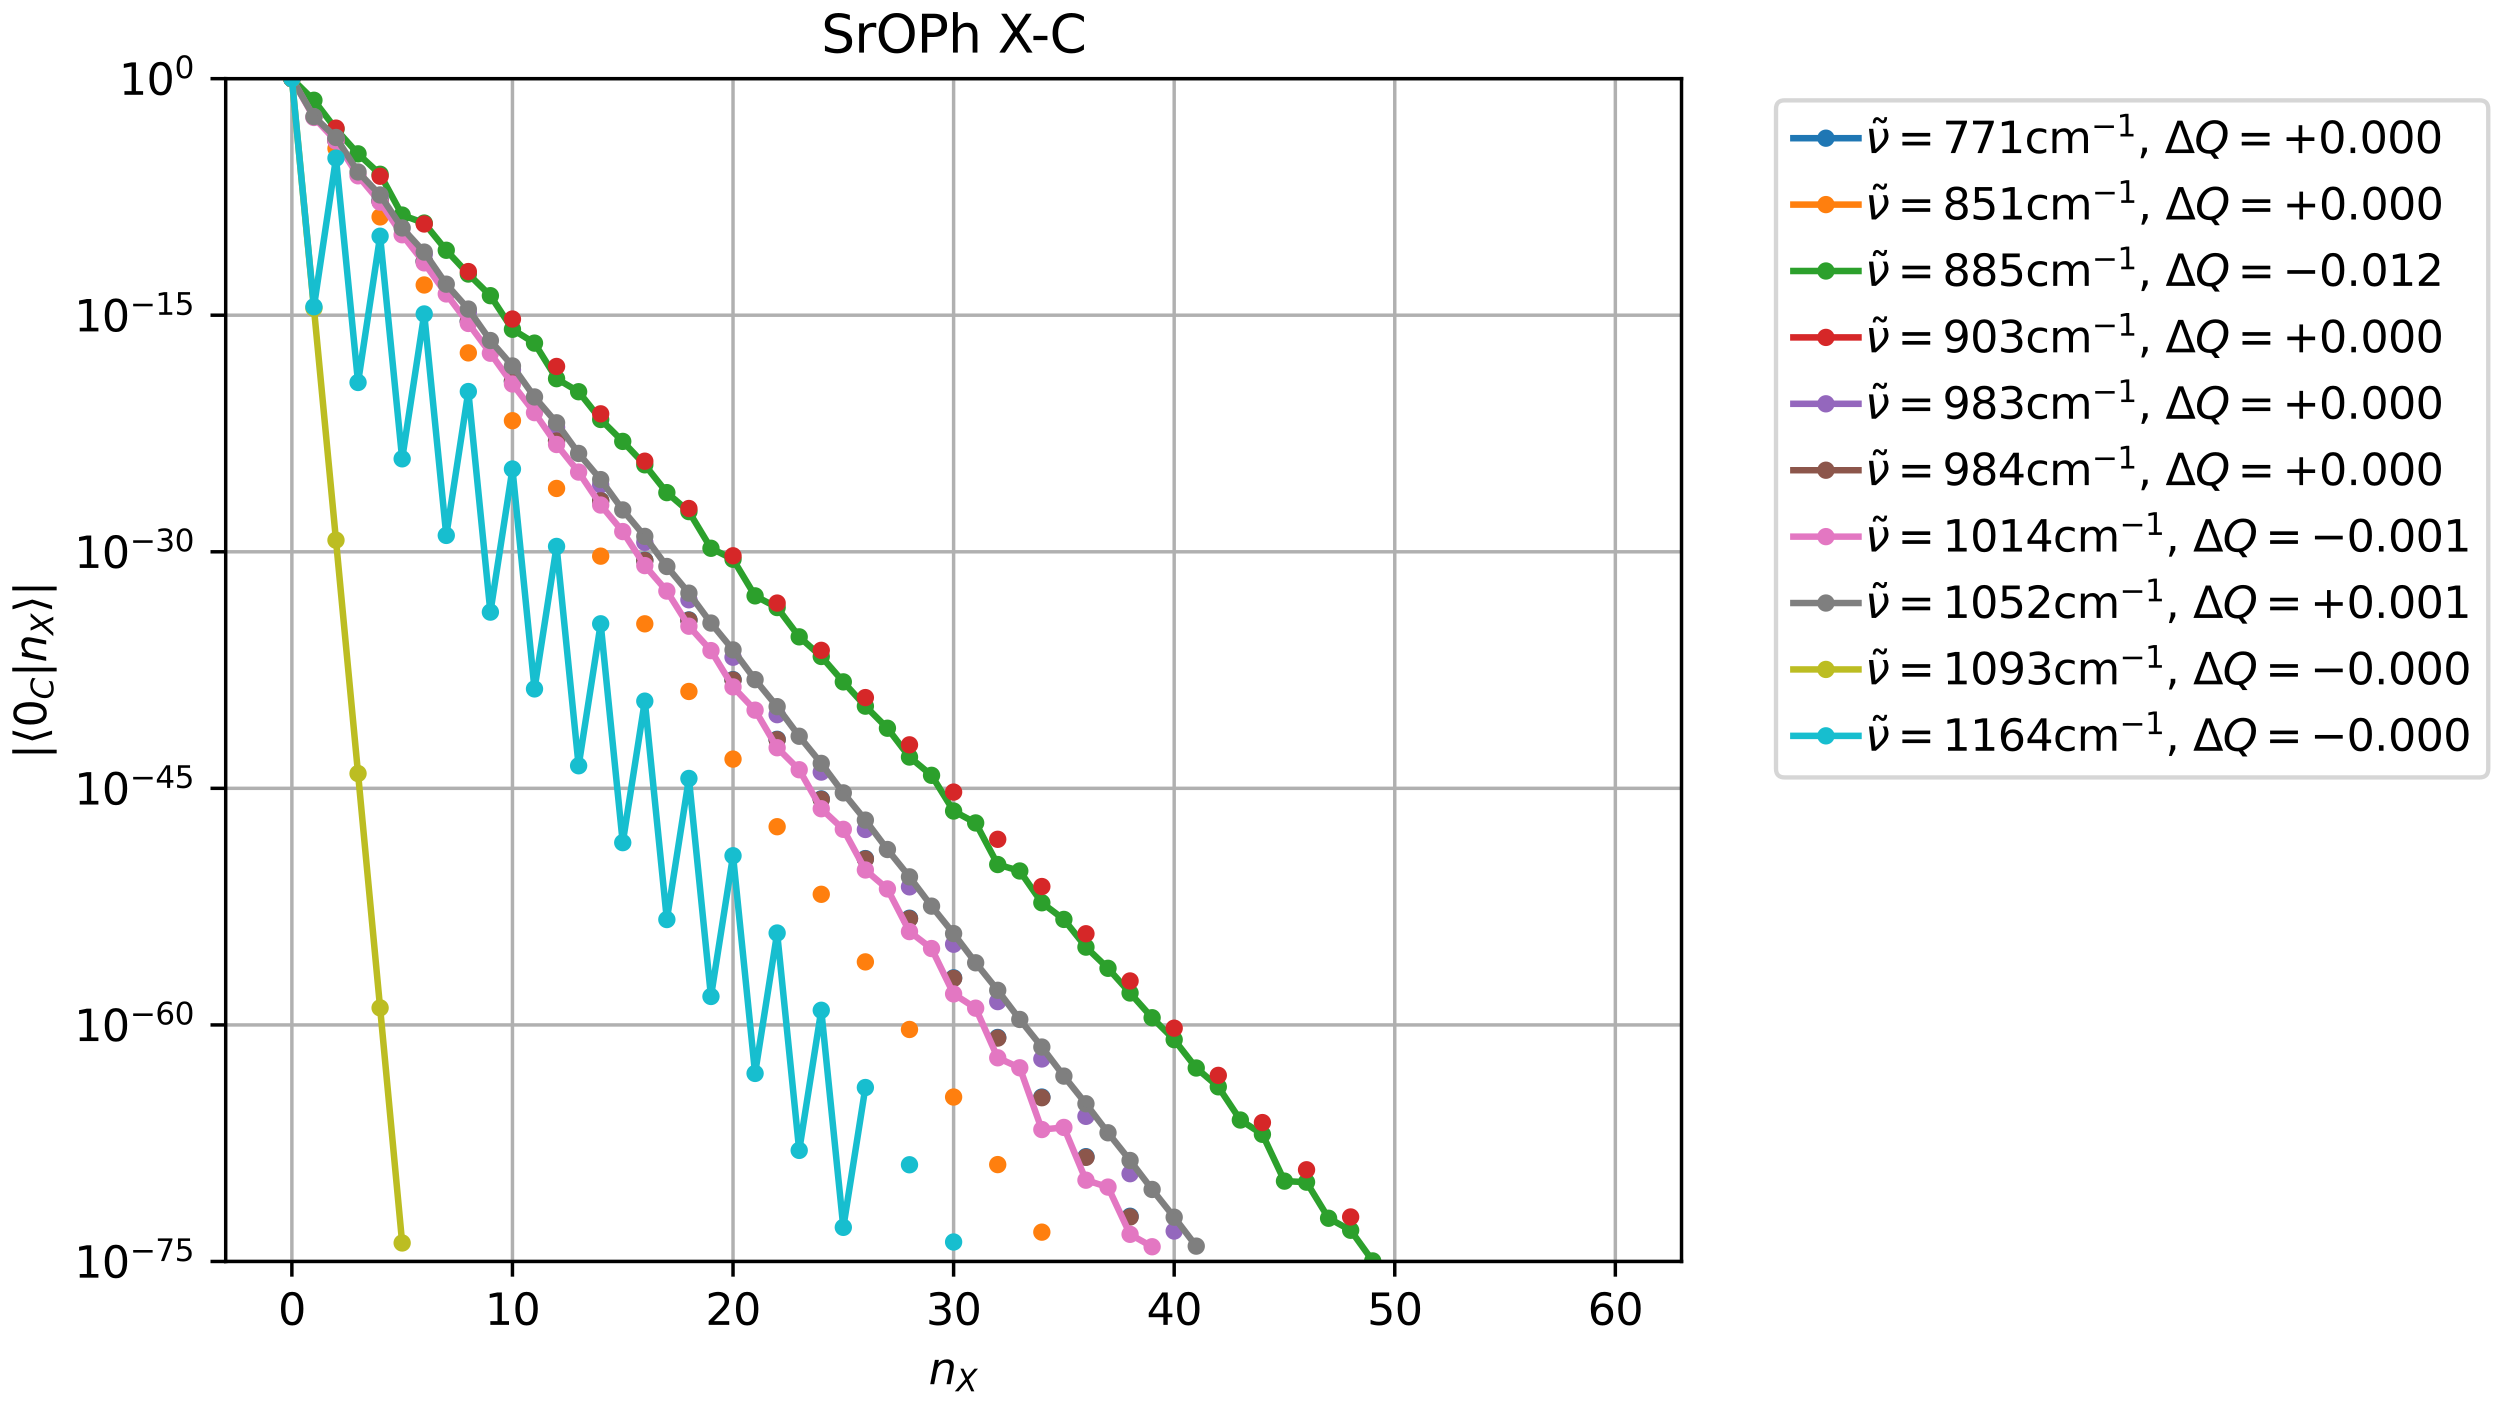 <?xml version="1.0" encoding="utf-8" standalone="no"?>
<!DOCTYPE svg PUBLIC "-//W3C//DTD SVG 1.1//EN"
  "http://www.w3.org/Graphics/SVG/1.1/DTD/svg11.dtd">
<svg xmlns:xlink="http://www.w3.org/1999/xlink" width="576pt" height="324pt" viewBox="0 0 576 324" xmlns="http://www.w3.org/2000/svg" version="1.1">
 <defs>
  <style type="text/css">*{stroke-linejoin: round; stroke-linecap: butt}</style>
 </defs>
 <g id="figure_1">
  <g id="patch_1">
   <path d="M 0 324 
L 576 324 
L 576 0 
L 0 0 
z
" style="fill: #ffffff"/>
  </g>
  <g id="axes_1">
   <g id="patch_2">
    <path d="M 52 290.644 
L 387.421 290.644 
L 387.421 18.118 
L 52 18.118 
z
" style="fill: #ffffff"/>
   </g>
   <g id="matplotlib.axis_1">
    <g id="xtick_1">
     <g id="line2d_1">
      <path d="M 67.247 290.644 
L 67.247 18.118 
" clip-path="url(#p941e0ff20f)" style="fill: none; stroke: #b0b0b0; stroke-width: 0.8; stroke-linecap: square"/>
     </g>
     <g id="line2d_2">
      <defs>
       <path id="m3ce9a311db" d="M 0 0 
L 0 3.5 
" style="stroke: #000000; stroke-width: 0.8"/>
      </defs>
      <g>
       <use xlink:href="#m3ce9a311db" x="67.247" y="290.644" style="stroke: #000000; stroke-width: 0.8"/>
      </g>
     </g>
     <g id="text_1">
      <!-- 0 -->
      <g transform="translate(64.065 305.242) scale(0.1 -0.1)">
       <defs>
        <path id="DejaVuSans-30" d="M 2034 4250 
Q 1547 4250 1301 3770 
Q 1056 3291 1056 2328 
Q 1056 1369 1301 889 
Q 1547 409 2034 409 
Q 2525 409 2770 889 
Q 3016 1369 3016 2328 
Q 3016 3291 2770 3770 
Q 2525 4250 2034 4250 
z
M 2034 4750 
Q 2819 4750 3233 4129 
Q 3647 3509 3647 2328 
Q 3647 1150 3233 529 
Q 2819 -91 2034 -91 
Q 1250 -91 836 529 
Q 422 1150 422 2328 
Q 422 3509 836 4129 
Q 1250 4750 2034 4750 
z
" transform="scale(0.016)"/>
       </defs>
       <use xlink:href="#DejaVuSans-30"/>
      </g>
     </g>
    </g>
    <g id="xtick_2">
     <g id="line2d_3">
      <path d="M 118.068 290.644 
L 118.068 18.118 
" clip-path="url(#p941e0ff20f)" style="fill: none; stroke: #b0b0b0; stroke-width: 0.8; stroke-linecap: square"/>
     </g>
     <g id="line2d_4">
      <g>
       <use xlink:href="#m3ce9a311db" x="118.068" y="290.644" style="stroke: #000000; stroke-width: 0.8"/>
      </g>
     </g>
     <g id="text_2">
      <!-- 10 -->
      <g transform="translate(111.705 305.242) scale(0.1 -0.1)">
       <defs>
        <path id="DejaVuSans-31" d="M 794 531 
L 1825 531 
L 1825 4091 
L 703 3866 
L 703 4441 
L 1819 4666 
L 2450 4666 
L 2450 531 
L 3481 531 
L 3481 0 
L 794 0 
L 794 531 
z
" transform="scale(0.016)"/>
       </defs>
       <use xlink:href="#DejaVuSans-31"/>
       <use xlink:href="#DejaVuSans-30" transform="translate(63.623 0)"/>
      </g>
     </g>
    </g>
    <g id="xtick_3">
     <g id="line2d_5">
      <path d="M 168.889 290.644 
L 168.889 18.118 
" clip-path="url(#p941e0ff20f)" style="fill: none; stroke: #b0b0b0; stroke-width: 0.8; stroke-linecap: square"/>
     </g>
     <g id="line2d_6">
      <g>
       <use xlink:href="#m3ce9a311db" x="168.889" y="290.644" style="stroke: #000000; stroke-width: 0.8"/>
      </g>
     </g>
     <g id="text_3">
      <!-- 20 -->
      <g transform="translate(162.527 305.242) scale(0.1 -0.1)">
       <defs>
        <path id="DejaVuSans-32" d="M 1228 531 
L 3431 531 
L 3431 0 
L 469 0 
L 469 531 
Q 828 903 1448 1529 
Q 2069 2156 2228 2338 
Q 2531 2678 2651 2914 
Q 2772 3150 2772 3378 
Q 2772 3750 2511 3984 
Q 2250 4219 1831 4219 
Q 1534 4219 1204 4116 
Q 875 4013 500 3803 
L 500 4441 
Q 881 4594 1212 4672 
Q 1544 4750 1819 4750 
Q 2544 4750 2975 4387 
Q 3406 4025 3406 3419 
Q 3406 3131 3298 2873 
Q 3191 2616 2906 2266 
Q 2828 2175 2409 1742 
Q 1991 1309 1228 531 
z
" transform="scale(0.016)"/>
       </defs>
       <use xlink:href="#DejaVuSans-32"/>
       <use xlink:href="#DejaVuSans-30" transform="translate(63.623 0)"/>
      </g>
     </g>
    </g>
    <g id="xtick_4">
     <g id="line2d_7">
      <path d="M 219.711 290.644 
L 219.711 18.118 
" clip-path="url(#p941e0ff20f)" style="fill: none; stroke: #b0b0b0; stroke-width: 0.8; stroke-linecap: square"/>
     </g>
     <g id="line2d_8">
      <g>
       <use xlink:href="#m3ce9a311db" x="219.711" y="290.644" style="stroke: #000000; stroke-width: 0.8"/>
      </g>
     </g>
     <g id="text_4">
      <!-- 30 -->
      <g transform="translate(213.348 305.242) scale(0.1 -0.1)">
       <defs>
        <path id="DejaVuSans-33" d="M 2597 2516 
Q 3050 2419 3304 2112 
Q 3559 1806 3559 1356 
Q 3559 666 3084 287 
Q 2609 -91 1734 -91 
Q 1441 -91 1130 -33 
Q 819 25 488 141 
L 488 750 
Q 750 597 1062 519 
Q 1375 441 1716 441 
Q 2309 441 2620 675 
Q 2931 909 2931 1356 
Q 2931 1769 2642 2001 
Q 2353 2234 1838 2234 
L 1294 2234 
L 1294 2753 
L 1863 2753 
Q 2328 2753 2575 2939 
Q 2822 3125 2822 3475 
Q 2822 3834 2567 4026 
Q 2313 4219 1838 4219 
Q 1578 4219 1281 4162 
Q 984 4106 628 3988 
L 628 4550 
Q 988 4650 1302 4700 
Q 1616 4750 1894 4750 
Q 2613 4750 3031 4423 
Q 3450 4097 3450 3541 
Q 3450 3153 3228 2886 
Q 3006 2619 2597 2516 
z
" transform="scale(0.016)"/>
       </defs>
       <use xlink:href="#DejaVuSans-33"/>
       <use xlink:href="#DejaVuSans-30" transform="translate(63.623 0)"/>
      </g>
     </g>
    </g>
    <g id="xtick_5">
     <g id="line2d_9">
      <path d="M 270.532 290.644 
L 270.532 18.118 
" clip-path="url(#p941e0ff20f)" style="fill: none; stroke: #b0b0b0; stroke-width: 0.8; stroke-linecap: square"/>
     </g>
     <g id="line2d_10">
      <g>
       <use xlink:href="#m3ce9a311db" x="270.532" y="290.644" style="stroke: #000000; stroke-width: 0.8"/>
      </g>
     </g>
     <g id="text_5">
      <!-- 40 -->
      <g transform="translate(264.169 305.242) scale(0.1 -0.1)">
       <defs>
        <path id="DejaVuSans-34" d="M 2419 4116 
L 825 1625 
L 2419 1625 
L 2419 4116 
z
M 2253 4666 
L 3047 4666 
L 3047 1625 
L 3713 1625 
L 3713 1100 
L 3047 1100 
L 3047 0 
L 2419 0 
L 2419 1100 
L 313 1100 
L 313 1709 
L 2253 4666 
z
" transform="scale(0.016)"/>
       </defs>
       <use xlink:href="#DejaVuSans-34"/>
       <use xlink:href="#DejaVuSans-30" transform="translate(63.623 0)"/>
      </g>
     </g>
    </g>
    <g id="xtick_6">
     <g id="line2d_11">
      <path d="M 321.353 290.644 
L 321.353 18.118 
" clip-path="url(#p941e0ff20f)" style="fill: none; stroke: #b0b0b0; stroke-width: 0.8; stroke-linecap: square"/>
     </g>
     <g id="line2d_12">
      <g>
       <use xlink:href="#m3ce9a311db" x="321.353" y="290.644" style="stroke: #000000; stroke-width: 0.8"/>
      </g>
     </g>
     <g id="text_6">
      <!-- 50 -->
      <g transform="translate(314.991 305.242) scale(0.1 -0.1)">
       <defs>
        <path id="DejaVuSans-35" d="M 691 4666 
L 3169 4666 
L 3169 4134 
L 1269 4134 
L 1269 2991 
Q 1406 3038 1543 3061 
Q 1681 3084 1819 3084 
Q 2600 3084 3056 2656 
Q 3513 2228 3513 1497 
Q 3513 744 3044 326 
Q 2575 -91 1722 -91 
Q 1428 -91 1123 -41 
Q 819 9 494 109 
L 494 744 
Q 775 591 1075 516 
Q 1375 441 1709 441 
Q 2250 441 2565 725 
Q 2881 1009 2881 1497 
Q 2881 1984 2565 2268 
Q 2250 2553 1709 2553 
Q 1456 2553 1204 2497 
Q 953 2441 691 2322 
L 691 4666 
z
" transform="scale(0.016)"/>
       </defs>
       <use xlink:href="#DejaVuSans-35"/>
       <use xlink:href="#DejaVuSans-30" transform="translate(63.623 0)"/>
      </g>
     </g>
    </g>
    <g id="xtick_7">
     <g id="line2d_13">
      <path d="M 372.174 290.644 
L 372.174 18.118 
" clip-path="url(#p941e0ff20f)" style="fill: none; stroke: #b0b0b0; stroke-width: 0.8; stroke-linecap: square"/>
     </g>
     <g id="line2d_14">
      <g>
       <use xlink:href="#m3ce9a311db" x="372.174" y="290.644" style="stroke: #000000; stroke-width: 0.8"/>
      </g>
     </g>
     <g id="text_7">
      <!-- 60 -->
      <g transform="translate(365.812 305.242) scale(0.1 -0.1)">
       <defs>
        <path id="DejaVuSans-36" d="M 2113 2584 
Q 1688 2584 1439 2293 
Q 1191 2003 1191 1497 
Q 1191 994 1439 701 
Q 1688 409 2113 409 
Q 2538 409 2786 701 
Q 3034 994 3034 1497 
Q 3034 2003 2786 2293 
Q 2538 2584 2113 2584 
z
M 3366 4563 
L 3366 3988 
Q 3128 4100 2886 4159 
Q 2644 4219 2406 4219 
Q 1781 4219 1451 3797 
Q 1122 3375 1075 2522 
Q 1259 2794 1537 2939 
Q 1816 3084 2150 3084 
Q 2853 3084 3261 2657 
Q 3669 2231 3669 1497 
Q 3669 778 3244 343 
Q 2819 -91 2113 -91 
Q 1303 -91 875 529 
Q 447 1150 447 2328 
Q 447 3434 972 4092 
Q 1497 4750 2381 4750 
Q 2619 4750 2861 4703 
Q 3103 4656 3366 4563 
z
" transform="scale(0.016)"/>
       </defs>
       <use xlink:href="#DejaVuSans-36"/>
       <use xlink:href="#DejaVuSans-30" transform="translate(63.623 0)"/>
      </g>
     </g>
    </g>
    <g id="text_8">
     <!-- $n_X$ -->
     <g transform="translate(213.961 318.92) scale(0.1 -0.1)">
      <defs>
       <path id="DejaVuSans-Oblique-6e" d="M 3566 2113 
L 3156 0 
L 2578 0 
L 2988 2091 
Q 3016 2238 3031 2350 
Q 3047 2463 3047 2528 
Q 3047 2791 2881 2937 
Q 2716 3084 2419 3084 
Q 1956 3084 1622 2776 
Q 1288 2469 1184 1941 
L 800 0 
L 225 0 
L 903 3500 
L 1478 3500 
L 1363 2950 
Q 1603 3253 1940 3418 
Q 2278 3584 2650 3584 
Q 3113 3584 3367 3334 
Q 3622 3084 3622 2631 
Q 3622 2519 3608 2391 
Q 3594 2263 3566 2113 
z
" transform="scale(0.016)"/>
       <path id="DejaVuSans-Oblique-58" d="M 878 4666 
L 1516 4666 
L 2316 2981 
L 3763 4666 
L 4500 4666 
L 2578 2438 
L 3738 0 
L 3103 0 
L 2163 1966 
L 459 0 
L -275 0 
L 1906 2509 
L 878 4666 
z
" transform="scale(0.016)"/>
      </defs>
      <use xlink:href="#DejaVuSans-Oblique-6e"/>
      <use xlink:href="#DejaVuSans-Oblique-58" transform="translate(63.379 -16.406) scale(0.7)"/>
     </g>
    </g>
   </g>
   <g id="matplotlib.axis_2">
    <g id="ytick_1">
     <g id="line2d_15">
      <path d="M 52 18.118 
L 387.421 18.118 
" clip-path="url(#p941e0ff20f)" style="fill: none; stroke: #b0b0b0; stroke-width: 0.8; stroke-linecap: square"/>
     </g>
     <g id="line2d_16">
      <defs>
       <path id="m7e5d23ae9a" d="M 0 0 
L -3.5 0 
" style="stroke: #000000; stroke-width: 0.8"/>
      </defs>
      <g>
       <use xlink:href="#m7e5d23ae9a" x="52" y="18.118" style="stroke: #000000; stroke-width: 0.8"/>
      </g>
     </g>
     <g id="text_9">
      <!-- $\mathdefault{10^{0}}$ -->
      <g transform="translate(27.4 21.918) scale(0.1 -0.1)">
       <use xlink:href="#DejaVuSans-31" transform="translate(0 0.766)"/>
       <use xlink:href="#DejaVuSans-30" transform="translate(63.623 0.766)"/>
       <use xlink:href="#DejaVuSans-30" transform="translate(128.203 39.047) scale(0.7)"/>
      </g>
     </g>
    </g>
    <g id="ytick_2">
     <g id="line2d_17">
      <path d="M 52 72.623 
L 387.421 72.623 
" clip-path="url(#p941e0ff20f)" style="fill: none; stroke: #b0b0b0; stroke-width: 0.8; stroke-linecap: square"/>
     </g>
     <g id="line2d_18">
      <g>
       <use xlink:href="#m7e5d23ae9a" x="52" y="72.623" style="stroke: #000000; stroke-width: 0.8"/>
      </g>
     </g>
     <g id="text_10">
      <!-- $\mathdefault{10^{-15}}$ -->
      <g transform="translate(17.1 76.423) scale(0.1 -0.1)">
       <defs>
        <path id="DejaVuSans-2212" d="M 678 2272 
L 4684 2272 
L 4684 1741 
L 678 1741 
L 678 2272 
z
" transform="scale(0.016)"/>
       </defs>
       <use xlink:href="#DejaVuSans-31" transform="translate(0 0.684)"/>
       <use xlink:href="#DejaVuSans-30" transform="translate(63.623 0.684)"/>
       <use xlink:href="#DejaVuSans-2212" transform="translate(128.203 38.966) scale(0.7)"/>
       <use xlink:href="#DejaVuSans-31" transform="translate(186.855 38.966) scale(0.7)"/>
       <use xlink:href="#DejaVuSans-35" transform="translate(231.392 38.966) scale(0.7)"/>
      </g>
     </g>
    </g>
    <g id="ytick_3">
     <g id="line2d_19">
      <path d="M 52 127.128 
L 387.421 127.128 
" clip-path="url(#p941e0ff20f)" style="fill: none; stroke: #b0b0b0; stroke-width: 0.8; stroke-linecap: square"/>
     </g>
     <g id="line2d_20">
      <g>
       <use xlink:href="#m7e5d23ae9a" x="52" y="127.128" style="stroke: #000000; stroke-width: 0.8"/>
      </g>
     </g>
     <g id="text_11">
      <!-- $\mathdefault{10^{-30}}$ -->
      <g transform="translate(17.1 130.928) scale(0.1 -0.1)">
       <use xlink:href="#DejaVuSans-31" transform="translate(0 0.766)"/>
       <use xlink:href="#DejaVuSans-30" transform="translate(63.623 0.766)"/>
       <use xlink:href="#DejaVuSans-2212" transform="translate(128.203 39.047) scale(0.7)"/>
       <use xlink:href="#DejaVuSans-33" transform="translate(186.855 39.047) scale(0.7)"/>
       <use xlink:href="#DejaVuSans-30" transform="translate(231.392 39.047) scale(0.7)"/>
      </g>
     </g>
    </g>
    <g id="ytick_4">
     <g id="line2d_21">
      <path d="M 52 181.633 
L 387.421 181.633 
" clip-path="url(#p941e0ff20f)" style="fill: none; stroke: #b0b0b0; stroke-width: 0.8; stroke-linecap: square"/>
     </g>
     <g id="line2d_22">
      <g>
       <use xlink:href="#m7e5d23ae9a" x="52" y="181.633" style="stroke: #000000; stroke-width: 0.8"/>
      </g>
     </g>
     <g id="text_12">
      <!-- $\mathdefault{10^{-45}}$ -->
      <g transform="translate(17.1 185.433) scale(0.1 -0.1)">
       <use xlink:href="#DejaVuSans-31" transform="translate(0 0.684)"/>
       <use xlink:href="#DejaVuSans-30" transform="translate(63.623 0.684)"/>
       <use xlink:href="#DejaVuSans-2212" transform="translate(128.203 38.966) scale(0.7)"/>
       <use xlink:href="#DejaVuSans-34" transform="translate(186.855 38.966) scale(0.7)"/>
       <use xlink:href="#DejaVuSans-35" transform="translate(231.392 38.966) scale(0.7)"/>
      </g>
     </g>
    </g>
    <g id="ytick_5">
     <g id="line2d_23">
      <path d="M 52 236.138 
L 387.421 236.138 
" clip-path="url(#p941e0ff20f)" style="fill: none; stroke: #b0b0b0; stroke-width: 0.8; stroke-linecap: square"/>
     </g>
     <g id="line2d_24">
      <g>
       <use xlink:href="#m7e5d23ae9a" x="52" y="236.138" style="stroke: #000000; stroke-width: 0.8"/>
      </g>
     </g>
     <g id="text_13">
      <!-- $\mathdefault{10^{-60}}$ -->
      <g transform="translate(17.1 239.938) scale(0.1 -0.1)">
       <use xlink:href="#DejaVuSans-31" transform="translate(0 0.766)"/>
       <use xlink:href="#DejaVuSans-30" transform="translate(63.623 0.766)"/>
       <use xlink:href="#DejaVuSans-2212" transform="translate(128.203 39.047) scale(0.7)"/>
       <use xlink:href="#DejaVuSans-36" transform="translate(186.855 39.047) scale(0.7)"/>
       <use xlink:href="#DejaVuSans-30" transform="translate(231.392 39.047) scale(0.7)"/>
      </g>
     </g>
    </g>
    <g id="ytick_6">
     <g id="line2d_25">
      <path d="M 52 290.644 
L 387.421 290.644 
" clip-path="url(#p941e0ff20f)" style="fill: none; stroke: #b0b0b0; stroke-width: 0.8; stroke-linecap: square"/>
     </g>
     <g id="line2d_26">
      <g>
       <use xlink:href="#m7e5d23ae9a" x="52" y="290.644" style="stroke: #000000; stroke-width: 0.8"/>
      </g>
     </g>
     <g id="text_14">
      <!-- $\mathdefault{10^{-75}}$ -->
      <g transform="translate(17.1 294.443) scale(0.1 -0.1)">
       <defs>
        <path id="DejaVuSans-37" d="M 525 4666 
L 3525 4666 
L 3525 4397 
L 1831 0 
L 1172 0 
L 2766 4134 
L 525 4134 
L 525 4666 
z
" transform="scale(0.016)"/>
       </defs>
       <use xlink:href="#DejaVuSans-31" transform="translate(0 0.684)"/>
       <use xlink:href="#DejaVuSans-30" transform="translate(63.623 0.684)"/>
       <use xlink:href="#DejaVuSans-2212" transform="translate(128.203 38.966) scale(0.7)"/>
       <use xlink:href="#DejaVuSans-37" transform="translate(186.855 38.966) scale(0.7)"/>
       <use xlink:href="#DejaVuSans-35" transform="translate(231.392 38.966) scale(0.7)"/>
      </g>
     </g>
    </g>
    <g id="text_15">
     <!-- $|\langle 0_{C}| n_{X} \rangle |$ -->
     <g transform="translate(10.7 174.881) rotate(-90) scale(0.1 -0.1)">
      <defs>
       <path id="DejaVuSans-7c" d="M 1344 4891 
L 1344 -1509 
L 813 -1509 
L 813 4891 
L 1344 4891 
z
" transform="scale(0.016)"/>
       <path id="DejaVuSans-27e8" d="M 572 2006 
L 1453 4856 
L 1984 4856 
L 1103 2006 
L 1984 -844 
L 1453 -844 
L 572 2006 
z
" transform="scale(0.016)"/>
       <path id="DejaVuSans-Oblique-43" d="M 4447 4306 
L 4319 3641 
Q 4019 3944 3683 4091 
Q 3347 4238 2956 4238 
Q 2422 4238 2017 3981 
Q 1613 3725 1319 3200 
Q 1131 2863 1032 2486 
Q 934 2109 934 1728 
Q 934 1091 1264 756 
Q 1594 422 2222 422 
Q 2656 422 3056 561 
Q 3456 700 3834 978 
L 3688 231 
Q 3316 72 2936 -9 
Q 2556 -91 2175 -91 
Q 1278 -91 773 396 
Q 269 884 269 1753 
Q 269 2309 461 2846 
Q 653 3384 1013 3828 
Q 1394 4300 1883 4525 
Q 2372 4750 3022 4750 
Q 3422 4750 3780 4639 
Q 4138 4528 4447 4306 
z
" transform="scale(0.016)"/>
       <path id="DejaVuSans-27e9" d="M 1925 2006 
L 1044 -844 
L 513 -844 
L 1394 2006 
L 513 4856 
L 1044 4856 
L 1925 2006 
z
" transform="scale(0.016)"/>
      </defs>
      <use xlink:href="#DejaVuSans-7c" transform="translate(0 0.578)"/>
      <use xlink:href="#DejaVuSans-27e8" transform="translate(33.691 0.578)"/>
      <use xlink:href="#DejaVuSans-30" transform="translate(72.705 0.578)"/>
      <use xlink:href="#DejaVuSans-Oblique-43" transform="translate(137.285 -15.828) scale(0.7)"/>
      <use xlink:href="#DejaVuSans-7c" transform="translate(188.896 0.578)"/>
      <use xlink:href="#DejaVuSans-Oblique-6e" transform="translate(222.588 0.578)"/>
      <use xlink:href="#DejaVuSans-Oblique-58" transform="translate(285.967 -15.828) scale(0.7)"/>
      <use xlink:href="#DejaVuSans-27e9" transform="translate(336.655 0.578)"/>
      <use xlink:href="#DejaVuSans-7c" transform="translate(375.669 0.578)"/>
     </g>
    </g>
   </g>
   <g id="line2d_27">
    <path d="M 67.247 18.118 
M 77.411 32.375 
M 87.575 46.312 
M 97.739 60.166 
M 107.904 73.982 
M 118.068 87.775 
M 128.232 101.554 
M 138.396 115.322 
M 148.561 129.083 
M 158.725 142.838 
M 168.889 156.589 
M 179.053 170.336 
M 189.218 184.079 
M 199.382 197.82 
M 209.546 211.559 
M 219.711 225.296 
M 229.875 239.031 
M 240.039 252.765 
M 250.203 266.497 
M 260.368 280.228 
" clip-path="url(#p941e0ff20f)" style="fill: none; stroke: #1f77b4; stroke-width: 1.5; stroke-linecap: square"/>
    <defs>
     <path id="mae56e555b3" d="M 0 1.5 
C 0.398 1.5 0.779 1.342 1.061 1.061 
C 1.342 0.779 1.5 0.398 1.5 0 
C 1.5 -0.398 1.342 -0.779 1.061 -1.061 
C 0.779 -1.342 0.398 -1.5 0 -1.5 
C -0.398 -1.5 -0.779 -1.342 -1.061 -1.061 
C -1.342 -0.779 -1.5 -0.398 -1.5 0 
C -1.5 0.398 -1.342 0.779 -1.061 1.061 
C -0.779 1.342 -0.398 1.5 0 1.5 
z
" style="stroke: #1f77b4"/>
    </defs>
    <g clip-path="url(#p941e0ff20f)">
     <use xlink:href="#mae56e555b3" x="67.247" y="18.118" style="fill: #1f77b4; stroke: #1f77b4"/>
     <use xlink:href="#mae56e555b3" x="77.411" y="32.375" style="fill: #1f77b4; stroke: #1f77b4"/>
     <use xlink:href="#mae56e555b3" x="87.575" y="46.312" style="fill: #1f77b4; stroke: #1f77b4"/>
     <use xlink:href="#mae56e555b3" x="97.739" y="60.166" style="fill: #1f77b4; stroke: #1f77b4"/>
     <use xlink:href="#mae56e555b3" x="107.904" y="73.982" style="fill: #1f77b4; stroke: #1f77b4"/>
     <use xlink:href="#mae56e555b3" x="118.068" y="87.775" style="fill: #1f77b4; stroke: #1f77b4"/>
     <use xlink:href="#mae56e555b3" x="128.232" y="101.554" style="fill: #1f77b4; stroke: #1f77b4"/>
     <use xlink:href="#mae56e555b3" x="138.396" y="115.322" style="fill: #1f77b4; stroke: #1f77b4"/>
     <use xlink:href="#mae56e555b3" x="148.561" y="129.083" style="fill: #1f77b4; stroke: #1f77b4"/>
     <use xlink:href="#mae56e555b3" x="158.725" y="142.838" style="fill: #1f77b4; stroke: #1f77b4"/>
     <use xlink:href="#mae56e555b3" x="168.889" y="156.589" style="fill: #1f77b4; stroke: #1f77b4"/>
     <use xlink:href="#mae56e555b3" x="179.053" y="170.336" style="fill: #1f77b4; stroke: #1f77b4"/>
     <use xlink:href="#mae56e555b3" x="189.218" y="184.079" style="fill: #1f77b4; stroke: #1f77b4"/>
     <use xlink:href="#mae56e555b3" x="199.382" y="197.82" style="fill: #1f77b4; stroke: #1f77b4"/>
     <use xlink:href="#mae56e555b3" x="209.546" y="211.559" style="fill: #1f77b4; stroke: #1f77b4"/>
     <use xlink:href="#mae56e555b3" x="219.711" y="225.296" style="fill: #1f77b4; stroke: #1f77b4"/>
     <use xlink:href="#mae56e555b3" x="229.875" y="239.031" style="fill: #1f77b4; stroke: #1f77b4"/>
     <use xlink:href="#mae56e555b3" x="240.039" y="252.765" style="fill: #1f77b4; stroke: #1f77b4"/>
     <use xlink:href="#mae56e555b3" x="250.203" y="266.497" style="fill: #1f77b4; stroke: #1f77b4"/>
     <use xlink:href="#mae56e555b3" x="260.368" y="280.228" style="fill: #1f77b4; stroke: #1f77b4"/>
    </g>
   </g>
   <g id="line2d_28">
    <path d="M 67.247 18.118 
M 77.411 34.206 
M 87.575 49.974 
M 97.739 65.659 
M 107.904 81.305 
M 118.068 96.929 
M 128.232 112.538 
M 138.396 128.137 
M 148.561 143.729 
M 158.725 159.315 
M 168.889 174.896 
M 179.053 190.474 
M 189.218 206.048 
M 199.382 221.62 
M 209.546 237.189 
M 219.711 252.757 
M 229.875 268.323 
M 240.039 283.887 
" clip-path="url(#p941e0ff20f)" style="fill: none; stroke: #ff7f0e; stroke-width: 1.5; stroke-linecap: square"/>
    <defs>
     <path id="m12ce172e87" d="M 0 1.5 
C 0.398 1.5 0.779 1.342 1.061 1.061 
C 1.342 0.779 1.5 0.398 1.5 0 
C 1.5 -0.398 1.342 -0.779 1.061 -1.061 
C 0.779 -1.342 0.398 -1.5 0 -1.5 
C -0.398 -1.5 -0.779 -1.342 -1.061 -1.061 
C -1.342 -0.779 -1.5 -0.398 -1.5 0 
C -1.5 0.398 -1.342 0.779 -1.061 1.061 
C -0.779 1.342 -0.398 1.5 0 1.5 
z
" style="stroke: #ff7f0e"/>
    </defs>
    <g clip-path="url(#p941e0ff20f)">
     <use xlink:href="#m12ce172e87" x="67.247" y="18.118" style="fill: #ff7f0e; stroke: #ff7f0e"/>
     <use xlink:href="#m12ce172e87" x="77.411" y="34.206" style="fill: #ff7f0e; stroke: #ff7f0e"/>
     <use xlink:href="#m12ce172e87" x="87.575" y="49.974" style="fill: #ff7f0e; stroke: #ff7f0e"/>
     <use xlink:href="#m12ce172e87" x="97.739" y="65.659" style="fill: #ff7f0e; stroke: #ff7f0e"/>
     <use xlink:href="#m12ce172e87" x="107.904" y="81.305" style="fill: #ff7f0e; stroke: #ff7f0e"/>
     <use xlink:href="#m12ce172e87" x="118.068" y="96.929" style="fill: #ff7f0e; stroke: #ff7f0e"/>
     <use xlink:href="#m12ce172e87" x="128.232" y="112.538" style="fill: #ff7f0e; stroke: #ff7f0e"/>
     <use xlink:href="#m12ce172e87" x="138.396" y="128.137" style="fill: #ff7f0e; stroke: #ff7f0e"/>
     <use xlink:href="#m12ce172e87" x="148.561" y="143.729" style="fill: #ff7f0e; stroke: #ff7f0e"/>
     <use xlink:href="#m12ce172e87" x="158.725" y="159.315" style="fill: #ff7f0e; stroke: #ff7f0e"/>
     <use xlink:href="#m12ce172e87" x="168.889" y="174.896" style="fill: #ff7f0e; stroke: #ff7f0e"/>
     <use xlink:href="#m12ce172e87" x="179.053" y="190.474" style="fill: #ff7f0e; stroke: #ff7f0e"/>
     <use xlink:href="#m12ce172e87" x="189.218" y="206.048" style="fill: #ff7f0e; stroke: #ff7f0e"/>
     <use xlink:href="#m12ce172e87" x="199.382" y="221.62" style="fill: #ff7f0e; stroke: #ff7f0e"/>
     <use xlink:href="#m12ce172e87" x="209.546" y="237.189" style="fill: #ff7f0e; stroke: #ff7f0e"/>
     <use xlink:href="#m12ce172e87" x="219.711" y="252.757" style="fill: #ff7f0e; stroke: #ff7f0e"/>
     <use xlink:href="#m12ce172e87" x="229.875" y="268.323" style="fill: #ff7f0e; stroke: #ff7f0e"/>
     <use xlink:href="#m12ce172e87" x="240.039" y="283.887" style="fill: #ff7f0e; stroke: #ff7f0e"/>
    </g>
   </g>
   <g id="line2d_29">
    <path d="M 67.247 18.12 
L 72.329 23.102 
L 77.411 29.771 
L 82.493 35.445 
L 87.575 40.152 
L 92.657 49.554 
L 97.739 51.396 
L 102.822 57.663 
L 107.904 63.137 
L 112.986 68.126 
L 118.068 75.869 
L 123.15 79.055 
L 128.232 87.246 
L 133.314 90.253 
L 138.396 96.646 
L 143.479 101.699 
L 148.561 107.092 
L 153.643 113.501 
L 158.725 117.876 
L 163.807 126.325 
L 168.889 128.854 
L 173.971 137.288 
L 179.053 139.982 
L 184.136 146.731 
L 189.218 151.253 
L 194.3 157.105 
L 199.382 162.699 
L 204.464 167.785 
L 209.546 174.423 
L 214.628 178.636 
L 219.711 186.862 
L 224.793 189.606 
L 229.875 199.188 
L 234.957 200.674 
L 240.039 207.998 
L 245.121 211.835 
L 250.203 218.216 
L 255.285 223.097 
L 260.368 228.788 
L 265.45 234.486 
L 270.532 239.538 
L 275.614 246.07 
L 280.696 250.401 
L 285.778 258.055 
L 290.86 261.349 
L 295.942 272.131 
L 301.025 272.369 
L 306.107 280.688 
L 311.189 283.455 
L 316.271 290.516 
" clip-path="url(#p941e0ff20f)" style="fill: none; stroke: #2ca02c; stroke-width: 1.5; stroke-linecap: square"/>
    <defs>
     <path id="m9b054ba609" d="M 0 1.5 
C 0.398 1.5 0.779 1.342 1.061 1.061 
C 1.342 0.779 1.5 0.398 1.5 0 
C 1.5 -0.398 1.342 -0.779 1.061 -1.061 
C 0.779 -1.342 0.398 -1.5 0 -1.5 
C -0.398 -1.5 -0.779 -1.342 -1.061 -1.061 
C -1.342 -0.779 -1.5 -0.398 -1.5 0 
C -1.5 0.398 -1.342 0.779 -1.061 1.061 
C -0.779 1.342 -0.398 1.5 0 1.5 
z
" style="stroke: #2ca02c"/>
    </defs>
    <g clip-path="url(#p941e0ff20f)">
     <use xlink:href="#m9b054ba609" x="67.247" y="18.12" style="fill: #2ca02c; stroke: #2ca02c"/>
     <use xlink:href="#m9b054ba609" x="72.329" y="23.102" style="fill: #2ca02c; stroke: #2ca02c"/>
     <use xlink:href="#m9b054ba609" x="77.411" y="29.771" style="fill: #2ca02c; stroke: #2ca02c"/>
     <use xlink:href="#m9b054ba609" x="82.493" y="35.445" style="fill: #2ca02c; stroke: #2ca02c"/>
     <use xlink:href="#m9b054ba609" x="87.575" y="40.152" style="fill: #2ca02c; stroke: #2ca02c"/>
     <use xlink:href="#m9b054ba609" x="92.657" y="49.554" style="fill: #2ca02c; stroke: #2ca02c"/>
     <use xlink:href="#m9b054ba609" x="97.739" y="51.396" style="fill: #2ca02c; stroke: #2ca02c"/>
     <use xlink:href="#m9b054ba609" x="102.822" y="57.663" style="fill: #2ca02c; stroke: #2ca02c"/>
     <use xlink:href="#m9b054ba609" x="107.904" y="63.137" style="fill: #2ca02c; stroke: #2ca02c"/>
     <use xlink:href="#m9b054ba609" x="112.986" y="68.126" style="fill: #2ca02c; stroke: #2ca02c"/>
     <use xlink:href="#m9b054ba609" x="118.068" y="75.869" style="fill: #2ca02c; stroke: #2ca02c"/>
     <use xlink:href="#m9b054ba609" x="123.15" y="79.055" style="fill: #2ca02c; stroke: #2ca02c"/>
     <use xlink:href="#m9b054ba609" x="128.232" y="87.246" style="fill: #2ca02c; stroke: #2ca02c"/>
     <use xlink:href="#m9b054ba609" x="133.314" y="90.253" style="fill: #2ca02c; stroke: #2ca02c"/>
     <use xlink:href="#m9b054ba609" x="138.396" y="96.646" style="fill: #2ca02c; stroke: #2ca02c"/>
     <use xlink:href="#m9b054ba609" x="143.479" y="101.699" style="fill: #2ca02c; stroke: #2ca02c"/>
     <use xlink:href="#m9b054ba609" x="148.561" y="107.092" style="fill: #2ca02c; stroke: #2ca02c"/>
     <use xlink:href="#m9b054ba609" x="153.643" y="113.501" style="fill: #2ca02c; stroke: #2ca02c"/>
     <use xlink:href="#m9b054ba609" x="158.725" y="117.876" style="fill: #2ca02c; stroke: #2ca02c"/>
     <use xlink:href="#m9b054ba609" x="163.807" y="126.325" style="fill: #2ca02c; stroke: #2ca02c"/>
     <use xlink:href="#m9b054ba609" x="168.889" y="128.854" style="fill: #2ca02c; stroke: #2ca02c"/>
     <use xlink:href="#m9b054ba609" x="173.971" y="137.288" style="fill: #2ca02c; stroke: #2ca02c"/>
     <use xlink:href="#m9b054ba609" x="179.053" y="139.982" style="fill: #2ca02c; stroke: #2ca02c"/>
     <use xlink:href="#m9b054ba609" x="184.136" y="146.731" style="fill: #2ca02c; stroke: #2ca02c"/>
     <use xlink:href="#m9b054ba609" x="189.218" y="151.253" style="fill: #2ca02c; stroke: #2ca02c"/>
     <use xlink:href="#m9b054ba609" x="194.3" y="157.105" style="fill: #2ca02c; stroke: #2ca02c"/>
     <use xlink:href="#m9b054ba609" x="199.382" y="162.699" style="fill: #2ca02c; stroke: #2ca02c"/>
     <use xlink:href="#m9b054ba609" x="204.464" y="167.785" style="fill: #2ca02c; stroke: #2ca02c"/>
     <use xlink:href="#m9b054ba609" x="209.546" y="174.423" style="fill: #2ca02c; stroke: #2ca02c"/>
     <use xlink:href="#m9b054ba609" x="214.628" y="178.636" style="fill: #2ca02c; stroke: #2ca02c"/>
     <use xlink:href="#m9b054ba609" x="219.711" y="186.862" style="fill: #2ca02c; stroke: #2ca02c"/>
     <use xlink:href="#m9b054ba609" x="224.793" y="189.606" style="fill: #2ca02c; stroke: #2ca02c"/>
     <use xlink:href="#m9b054ba609" x="229.875" y="199.188" style="fill: #2ca02c; stroke: #2ca02c"/>
     <use xlink:href="#m9b054ba609" x="234.957" y="200.674" style="fill: #2ca02c; stroke: #2ca02c"/>
     <use xlink:href="#m9b054ba609" x="240.039" y="207.998" style="fill: #2ca02c; stroke: #2ca02c"/>
     <use xlink:href="#m9b054ba609" x="245.121" y="211.835" style="fill: #2ca02c; stroke: #2ca02c"/>
     <use xlink:href="#m9b054ba609" x="250.203" y="218.216" style="fill: #2ca02c; stroke: #2ca02c"/>
     <use xlink:href="#m9b054ba609" x="255.285" y="223.097" style="fill: #2ca02c; stroke: #2ca02c"/>
     <use xlink:href="#m9b054ba609" x="260.368" y="228.788" style="fill: #2ca02c; stroke: #2ca02c"/>
     <use xlink:href="#m9b054ba609" x="265.45" y="234.486" style="fill: #2ca02c; stroke: #2ca02c"/>
     <use xlink:href="#m9b054ba609" x="270.532" y="239.538" style="fill: #2ca02c; stroke: #2ca02c"/>
     <use xlink:href="#m9b054ba609" x="275.614" y="246.07" style="fill: #2ca02c; stroke: #2ca02c"/>
     <use xlink:href="#m9b054ba609" x="280.696" y="250.401" style="fill: #2ca02c; stroke: #2ca02c"/>
     <use xlink:href="#m9b054ba609" x="285.778" y="258.055" style="fill: #2ca02c; stroke: #2ca02c"/>
     <use xlink:href="#m9b054ba609" x="290.86" y="261.349" style="fill: #2ca02c; stroke: #2ca02c"/>
     <use xlink:href="#m9b054ba609" x="295.942" y="272.131" style="fill: #2ca02c; stroke: #2ca02c"/>
     <use xlink:href="#m9b054ba609" x="301.025" y="272.369" style="fill: #2ca02c; stroke: #2ca02c"/>
     <use xlink:href="#m9b054ba609" x="306.107" y="280.688" style="fill: #2ca02c; stroke: #2ca02c"/>
     <use xlink:href="#m9b054ba609" x="311.189" y="283.455" style="fill: #2ca02c; stroke: #2ca02c"/>
     <use xlink:href="#m9b054ba609" x="316.271" y="290.516" style="fill: #2ca02c; stroke: #2ca02c"/>
    </g>
   </g>
   <g id="line2d_30">
    <path d="M 67.247 18.118 
M 77.411 29.522 
M 87.575 40.606 
M 97.739 51.606 
M 107.904 62.568 
M 118.068 73.508 
M 128.232 84.434 
M 138.396 95.349 
M 148.561 106.256 
M 158.725 117.158 
M 168.889 128.055 
M 179.053 138.949 
M 189.218 149.839 
M 199.382 160.727 
M 209.546 171.612 
M 219.711 182.496 
M 229.875 193.377 
M 240.039 204.258 
M 250.203 215.137 
M 260.368 226.014 
M 270.532 236.891 
M 280.696 247.767 
M 290.86 258.642 
M 301.025 269.516 
M 311.189 280.389 
" clip-path="url(#p941e0ff20f)" style="fill: none; stroke: #d62728; stroke-width: 1.5; stroke-linecap: square"/>
    <defs>
     <path id="md9e574999c" d="M 0 1.5 
C 0.398 1.5 0.779 1.342 1.061 1.061 
C 1.342 0.779 1.5 0.398 1.5 0 
C 1.5 -0.398 1.342 -0.779 1.061 -1.061 
C 0.779 -1.342 0.398 -1.5 0 -1.5 
C -0.398 -1.5 -0.779 -1.342 -1.061 -1.061 
C -1.342 -0.779 -1.5 -0.398 -1.5 0 
C -1.5 0.398 -1.342 0.779 -1.061 1.061 
C -0.779 1.342 -0.398 1.5 0 1.5 
z
" style="stroke: #d62728"/>
    </defs>
    <g clip-path="url(#p941e0ff20f)">
     <use xlink:href="#md9e574999c" x="67.247" y="18.118" style="fill: #d62728; stroke: #d62728"/>
     <use xlink:href="#md9e574999c" x="77.411" y="29.522" style="fill: #d62728; stroke: #d62728"/>
     <use xlink:href="#md9e574999c" x="87.575" y="40.606" style="fill: #d62728; stroke: #d62728"/>
     <use xlink:href="#md9e574999c" x="97.739" y="51.606" style="fill: #d62728; stroke: #d62728"/>
     <use xlink:href="#md9e574999c" x="107.904" y="62.568" style="fill: #d62728; stroke: #d62728"/>
     <use xlink:href="#md9e574999c" x="118.068" y="73.508" style="fill: #d62728; stroke: #d62728"/>
     <use xlink:href="#md9e574999c" x="128.232" y="84.434" style="fill: #d62728; stroke: #d62728"/>
     <use xlink:href="#md9e574999c" x="138.396" y="95.349" style="fill: #d62728; stroke: #d62728"/>
     <use xlink:href="#md9e574999c" x="148.561" y="106.256" style="fill: #d62728; stroke: #d62728"/>
     <use xlink:href="#md9e574999c" x="158.725" y="117.158" style="fill: #d62728; stroke: #d62728"/>
     <use xlink:href="#md9e574999c" x="168.889" y="128.055" style="fill: #d62728; stroke: #d62728"/>
     <use xlink:href="#md9e574999c" x="179.053" y="138.949" style="fill: #d62728; stroke: #d62728"/>
     <use xlink:href="#md9e574999c" x="189.218" y="149.839" style="fill: #d62728; stroke: #d62728"/>
     <use xlink:href="#md9e574999c" x="199.382" y="160.727" style="fill: #d62728; stroke: #d62728"/>
     <use xlink:href="#md9e574999c" x="209.546" y="171.612" style="fill: #d62728; stroke: #d62728"/>
     <use xlink:href="#md9e574999c" x="219.711" y="182.496" style="fill: #d62728; stroke: #d62728"/>
     <use xlink:href="#md9e574999c" x="229.875" y="193.377" style="fill: #d62728; stroke: #d62728"/>
     <use xlink:href="#md9e574999c" x="240.039" y="204.258" style="fill: #d62728; stroke: #d62728"/>
     <use xlink:href="#md9e574999c" x="250.203" y="215.137" style="fill: #d62728; stroke: #d62728"/>
     <use xlink:href="#md9e574999c" x="260.368" y="226.014" style="fill: #d62728; stroke: #d62728"/>
     <use xlink:href="#md9e574999c" x="270.532" y="236.891" style="fill: #d62728; stroke: #d62728"/>
     <use xlink:href="#md9e574999c" x="280.696" y="247.767" style="fill: #d62728; stroke: #d62728"/>
     <use xlink:href="#md9e574999c" x="290.86" y="258.642" style="fill: #d62728; stroke: #d62728"/>
     <use xlink:href="#md9e574999c" x="301.025" y="269.516" style="fill: #d62728; stroke: #d62728"/>
     <use xlink:href="#md9e574999c" x="311.189" y="280.389" style="fill: #d62728; stroke: #d62728"/>
    </g>
   </g>
   <g id="line2d_31">
    <path d="M 67.247 18.118 
M 77.411 31.859 
M 87.575 45.28 
M 97.739 58.618 
M 107.904 71.917 
M 118.068 85.194 
M 128.232 98.456 
M 138.396 111.708 
M 148.561 124.953 
M 158.725 138.192 
M 168.889 151.426 
M 179.053 164.657 
M 189.218 177.884 
M 199.382 191.109 
M 209.546 204.332 
M 219.711 217.552 
M 229.875 230.771 
M 240.039 243.988 
M 250.203 257.204 
M 260.368 270.419 
M 270.532 283.633 
" clip-path="url(#p941e0ff20f)" style="fill: none; stroke: #9467bd; stroke-width: 1.5; stroke-linecap: square"/>
    <defs>
     <path id="m949589b17c" d="M 0 1.5 
C 0.398 1.5 0.779 1.342 1.061 1.061 
C 1.342 0.779 1.5 0.398 1.5 0 
C 1.5 -0.398 1.342 -0.779 1.061 -1.061 
C 0.779 -1.342 0.398 -1.5 0 -1.5 
C -0.398 -1.5 -0.779 -1.342 -1.061 -1.061 
C -1.342 -0.779 -1.5 -0.398 -1.5 0 
C -1.5 0.398 -1.342 0.779 -1.061 1.061 
C -0.779 1.342 -0.398 1.5 0 1.5 
z
" style="stroke: #9467bd"/>
    </defs>
    <g clip-path="url(#p941e0ff20f)">
     <use xlink:href="#m949589b17c" x="67.247" y="18.118" style="fill: #9467bd; stroke: #9467bd"/>
     <use xlink:href="#m949589b17c" x="77.411" y="31.859" style="fill: #9467bd; stroke: #9467bd"/>
     <use xlink:href="#m949589b17c" x="87.575" y="45.28" style="fill: #9467bd; stroke: #9467bd"/>
     <use xlink:href="#m949589b17c" x="97.739" y="58.618" style="fill: #9467bd; stroke: #9467bd"/>
     <use xlink:href="#m949589b17c" x="107.904" y="71.917" style="fill: #9467bd; stroke: #9467bd"/>
     <use xlink:href="#m949589b17c" x="118.068" y="85.194" style="fill: #9467bd; stroke: #9467bd"/>
     <use xlink:href="#m949589b17c" x="128.232" y="98.456" style="fill: #9467bd; stroke: #9467bd"/>
     <use xlink:href="#m949589b17c" x="138.396" y="111.708" style="fill: #9467bd; stroke: #9467bd"/>
     <use xlink:href="#m949589b17c" x="148.561" y="124.953" style="fill: #9467bd; stroke: #9467bd"/>
     <use xlink:href="#m949589b17c" x="158.725" y="138.192" style="fill: #9467bd; stroke: #9467bd"/>
     <use xlink:href="#m949589b17c" x="168.889" y="151.426" style="fill: #9467bd; stroke: #9467bd"/>
     <use xlink:href="#m949589b17c" x="179.053" y="164.657" style="fill: #9467bd; stroke: #9467bd"/>
     <use xlink:href="#m949589b17c" x="189.218" y="177.884" style="fill: #9467bd; stroke: #9467bd"/>
     <use xlink:href="#m949589b17c" x="199.382" y="191.109" style="fill: #9467bd; stroke: #9467bd"/>
     <use xlink:href="#m949589b17c" x="209.546" y="204.332" style="fill: #9467bd; stroke: #9467bd"/>
     <use xlink:href="#m949589b17c" x="219.711" y="217.552" style="fill: #9467bd; stroke: #9467bd"/>
     <use xlink:href="#m949589b17c" x="229.875" y="230.771" style="fill: #9467bd; stroke: #9467bd"/>
     <use xlink:href="#m949589b17c" x="240.039" y="243.988" style="fill: #9467bd; stroke: #9467bd"/>
     <use xlink:href="#m949589b17c" x="250.203" y="257.204" style="fill: #9467bd; stroke: #9467bd"/>
     <use xlink:href="#m949589b17c" x="260.368" y="270.419" style="fill: #9467bd; stroke: #9467bd"/>
     <use xlink:href="#m949589b17c" x="270.532" y="283.633" style="fill: #9467bd; stroke: #9467bd"/>
    </g>
   </g>
   <g id="line2d_32">
    <path d="M 67.247 18.118 
M 77.411 32.384 
M 87.575 46.33 
M 97.739 60.192 
M 107.904 74.016 
M 118.068 87.818 
M 128.232 101.605 
M 138.396 115.383 
M 148.561 129.152 
M 158.725 142.916 
M 168.889 156.675 
M 179.053 170.431 
M 189.218 184.183 
M 199.382 197.932 
M 209.546 211.68 
M 219.711 225.425 
M 229.875 239.169 
M 240.039 252.911 
M 250.203 266.652 
M 260.368 280.392 
" clip-path="url(#p941e0ff20f)" style="fill: none; stroke: #8c564b; stroke-width: 1.5; stroke-linecap: square"/>
    <defs>
     <path id="m25a10c7b5b" d="M 0 1.5 
C 0.398 1.5 0.779 1.342 1.061 1.061 
C 1.342 0.779 1.5 0.398 1.5 0 
C 1.5 -0.398 1.342 -0.779 1.061 -1.061 
C 0.779 -1.342 0.398 -1.5 0 -1.5 
C -0.398 -1.5 -0.779 -1.342 -1.061 -1.061 
C -1.342 -0.779 -1.5 -0.398 -1.5 0 
C -1.5 0.398 -1.342 0.779 -1.061 1.061 
C -0.779 1.342 -0.398 1.5 0 1.5 
z
" style="stroke: #8c564b"/>
    </defs>
    <g clip-path="url(#p941e0ff20f)">
     <use xlink:href="#m25a10c7b5b" x="67.247" y="18.118" style="fill: #8c564b; stroke: #8c564b"/>
     <use xlink:href="#m25a10c7b5b" x="77.411" y="32.384" style="fill: #8c564b; stroke: #8c564b"/>
     <use xlink:href="#m25a10c7b5b" x="87.575" y="46.33" style="fill: #8c564b; stroke: #8c564b"/>
     <use xlink:href="#m25a10c7b5b" x="97.739" y="60.192" style="fill: #8c564b; stroke: #8c564b"/>
     <use xlink:href="#m25a10c7b5b" x="107.904" y="74.016" style="fill: #8c564b; stroke: #8c564b"/>
     <use xlink:href="#m25a10c7b5b" x="118.068" y="87.818" style="fill: #8c564b; stroke: #8c564b"/>
     <use xlink:href="#m25a10c7b5b" x="128.232" y="101.605" style="fill: #8c564b; stroke: #8c564b"/>
     <use xlink:href="#m25a10c7b5b" x="138.396" y="115.383" style="fill: #8c564b; stroke: #8c564b"/>
     <use xlink:href="#m25a10c7b5b" x="148.561" y="129.152" style="fill: #8c564b; stroke: #8c564b"/>
     <use xlink:href="#m25a10c7b5b" x="158.725" y="142.916" style="fill: #8c564b; stroke: #8c564b"/>
     <use xlink:href="#m25a10c7b5b" x="168.889" y="156.675" style="fill: #8c564b; stroke: #8c564b"/>
     <use xlink:href="#m25a10c7b5b" x="179.053" y="170.431" style="fill: #8c564b; stroke: #8c564b"/>
     <use xlink:href="#m25a10c7b5b" x="189.218" y="184.183" style="fill: #8c564b; stroke: #8c564b"/>
     <use xlink:href="#m25a10c7b5b" x="199.382" y="197.932" style="fill: #8c564b; stroke: #8c564b"/>
     <use xlink:href="#m25a10c7b5b" x="209.546" y="211.68" style="fill: #8c564b; stroke: #8c564b"/>
     <use xlink:href="#m25a10c7b5b" x="219.711" y="225.425" style="fill: #8c564b; stroke: #8c564b"/>
     <use xlink:href="#m25a10c7b5b" x="229.875" y="239.169" style="fill: #8c564b; stroke: #8c564b"/>
     <use xlink:href="#m25a10c7b5b" x="240.039" y="252.911" style="fill: #8c564b; stroke: #8c564b"/>
     <use xlink:href="#m25a10c7b5b" x="250.203" y="266.652" style="fill: #8c564b; stroke: #8c564b"/>
     <use xlink:href="#m25a10c7b5b" x="260.368" y="280.392" style="fill: #8c564b; stroke: #8c564b"/>
    </g>
   </g>
   <g id="line2d_33">
    <path d="M 67.247 18.118 
L 72.329 27.069 
L 77.411 32.5 
L 82.493 40.506 
L 87.575 46.568 
L 92.657 54.087 
L 97.739 60.56 
L 102.822 67.723 
L 107.904 74.521 
L 112.986 81.388 
L 118.068 88.469 
L 123.15 95.071 
L 128.232 102.413 
L 133.314 108.766 
L 138.396 116.36 
L 143.479 122.471 
L 148.561 130.314 
L 153.643 136.183 
L 158.725 144.282 
L 163.807 149.9 
L 168.889 158.268 
L 173.971 163.622 
L 179.053 172.282 
L 184.136 177.348 
L 189.218 186.334 
L 194.3 191.077 
L 199.382 200.443 
L 204.464 204.81 
L 209.546 214.641 
L 214.628 218.545 
L 219.711 228.998 
L 224.793 232.282 
L 229.875 243.716 
L 234.957 246.021 
L 240.039 260.247 
L 245.121 259.762 
L 250.203 271.916 
L 255.285 273.506 
L 260.368 284.389 
L 265.45 287.251 
" clip-path="url(#p941e0ff20f)" style="fill: none; stroke: #e377c2; stroke-width: 1.5; stroke-linecap: square"/>
    <defs>
     <path id="m3ea4cc4436" d="M 0 1.5 
C 0.398 1.5 0.779 1.342 1.061 1.061 
C 1.342 0.779 1.5 0.398 1.5 0 
C 1.5 -0.398 1.342 -0.779 1.061 -1.061 
C 0.779 -1.342 0.398 -1.5 0 -1.5 
C -0.398 -1.5 -0.779 -1.342 -1.061 -1.061 
C -1.342 -0.779 -1.5 -0.398 -1.5 0 
C -1.5 0.398 -1.342 0.779 -1.061 1.061 
C -0.779 1.342 -0.398 1.5 0 1.5 
z
" style="stroke: #e377c2"/>
    </defs>
    <g clip-path="url(#p941e0ff20f)">
     <use xlink:href="#m3ea4cc4436" x="67.247" y="18.118" style="fill: #e377c2; stroke: #e377c2"/>
     <use xlink:href="#m3ea4cc4436" x="72.329" y="27.069" style="fill: #e377c2; stroke: #e377c2"/>
     <use xlink:href="#m3ea4cc4436" x="77.411" y="32.5" style="fill: #e377c2; stroke: #e377c2"/>
     <use xlink:href="#m3ea4cc4436" x="82.493" y="40.506" style="fill: #e377c2; stroke: #e377c2"/>
     <use xlink:href="#m3ea4cc4436" x="87.575" y="46.568" style="fill: #e377c2; stroke: #e377c2"/>
     <use xlink:href="#m3ea4cc4436" x="92.657" y="54.087" style="fill: #e377c2; stroke: #e377c2"/>
     <use xlink:href="#m3ea4cc4436" x="97.739" y="60.56" style="fill: #e377c2; stroke: #e377c2"/>
     <use xlink:href="#m3ea4cc4436" x="102.822" y="67.723" style="fill: #e377c2; stroke: #e377c2"/>
     <use xlink:href="#m3ea4cc4436" x="107.904" y="74.521" style="fill: #e377c2; stroke: #e377c2"/>
     <use xlink:href="#m3ea4cc4436" x="112.986" y="81.388" style="fill: #e377c2; stroke: #e377c2"/>
     <use xlink:href="#m3ea4cc4436" x="118.068" y="88.469" style="fill: #e377c2; stroke: #e377c2"/>
     <use xlink:href="#m3ea4cc4436" x="123.15" y="95.071" style="fill: #e377c2; stroke: #e377c2"/>
     <use xlink:href="#m3ea4cc4436" x="128.232" y="102.413" style="fill: #e377c2; stroke: #e377c2"/>
     <use xlink:href="#m3ea4cc4436" x="133.314" y="108.766" style="fill: #e377c2; stroke: #e377c2"/>
     <use xlink:href="#m3ea4cc4436" x="138.396" y="116.36" style="fill: #e377c2; stroke: #e377c2"/>
     <use xlink:href="#m3ea4cc4436" x="143.479" y="122.471" style="fill: #e377c2; stroke: #e377c2"/>
     <use xlink:href="#m3ea4cc4436" x="148.561" y="130.314" style="fill: #e377c2; stroke: #e377c2"/>
     <use xlink:href="#m3ea4cc4436" x="153.643" y="136.183" style="fill: #e377c2; stroke: #e377c2"/>
     <use xlink:href="#m3ea4cc4436" x="158.725" y="144.282" style="fill: #e377c2; stroke: #e377c2"/>
     <use xlink:href="#m3ea4cc4436" x="163.807" y="149.9" style="fill: #e377c2; stroke: #e377c2"/>
     <use xlink:href="#m3ea4cc4436" x="168.889" y="158.268" style="fill: #e377c2; stroke: #e377c2"/>
     <use xlink:href="#m3ea4cc4436" x="173.971" y="163.622" style="fill: #e377c2; stroke: #e377c2"/>
     <use xlink:href="#m3ea4cc4436" x="179.053" y="172.282" style="fill: #e377c2; stroke: #e377c2"/>
     <use xlink:href="#m3ea4cc4436" x="184.136" y="177.348" style="fill: #e377c2; stroke: #e377c2"/>
     <use xlink:href="#m3ea4cc4436" x="189.218" y="186.334" style="fill: #e377c2; stroke: #e377c2"/>
     <use xlink:href="#m3ea4cc4436" x="194.3" y="191.077" style="fill: #e377c2; stroke: #e377c2"/>
     <use xlink:href="#m3ea4cc4436" x="199.382" y="200.443" style="fill: #e377c2; stroke: #e377c2"/>
     <use xlink:href="#m3ea4cc4436" x="204.464" y="204.81" style="fill: #e377c2; stroke: #e377c2"/>
     <use xlink:href="#m3ea4cc4436" x="209.546" y="214.641" style="fill: #e377c2; stroke: #e377c2"/>
     <use xlink:href="#m3ea4cc4436" x="214.628" y="218.545" style="fill: #e377c2; stroke: #e377c2"/>
     <use xlink:href="#m3ea4cc4436" x="219.711" y="228.998" style="fill: #e377c2; stroke: #e377c2"/>
     <use xlink:href="#m3ea4cc4436" x="224.793" y="232.282" style="fill: #e377c2; stroke: #e377c2"/>
     <use xlink:href="#m3ea4cc4436" x="229.875" y="243.716" style="fill: #e377c2; stroke: #e377c2"/>
     <use xlink:href="#m3ea4cc4436" x="234.957" y="246.021" style="fill: #e377c2; stroke: #e377c2"/>
     <use xlink:href="#m3ea4cc4436" x="240.039" y="260.247" style="fill: #e377c2; stroke: #e377c2"/>
     <use xlink:href="#m3ea4cc4436" x="245.121" y="259.762" style="fill: #e377c2; stroke: #e377c2"/>
     <use xlink:href="#m3ea4cc4436" x="250.203" y="271.916" style="fill: #e377c2; stroke: #e377c2"/>
     <use xlink:href="#m3ea4cc4436" x="255.285" y="273.506" style="fill: #e377c2; stroke: #e377c2"/>
     <use xlink:href="#m3ea4cc4436" x="260.368" y="284.389" style="fill: #e377c2; stroke: #e377c2"/>
     <use xlink:href="#m3ea4cc4436" x="265.45" y="287.251" style="fill: #e377c2; stroke: #e377c2"/>
    </g>
   </g>
   <g id="line2d_34">
    <path d="M 67.247 18.118 
L 72.329 26.869 
L 77.411 31.677 
L 82.493 39.624 
L 87.575 44.92 
L 92.657 52.522 
L 97.739 58.083 
L 102.822 65.476 
L 107.904 71.21 
L 112.986 78.458 
L 118.068 84.318 
L 123.15 91.458 
L 128.232 97.413 
L 133.314 104.471 
L 138.396 110.501 
L 143.479 117.492 
L 148.561 123.584 
L 153.643 130.52 
L 158.725 136.663 
L 163.807 143.554 
L 168.889 149.739 
L 173.971 156.592 
L 179.053 162.813 
L 184.136 169.634 
L 189.218 175.886 
L 194.3 182.679 
L 199.382 188.957 
L 204.464 195.726 
L 209.546 202.028 
L 214.628 208.776 
L 219.711 215.098 
L 224.793 221.827 
L 229.875 228.168 
L 234.957 234.881 
L 240.039 241.238 
L 245.121 247.936 
L 250.203 254.307 
L 255.285 260.992 
L 260.368 267.377 
L 265.45 274.05 
L 270.532 280.446 
L 275.614 287.109 
" clip-path="url(#p941e0ff20f)" style="fill: none; stroke: #7f7f7f; stroke-width: 1.5; stroke-linecap: square"/>
    <defs>
     <path id="m37495e86ee" d="M 0 1.5 
C 0.398 1.5 0.779 1.342 1.061 1.061 
C 1.342 0.779 1.5 0.398 1.5 0 
C 1.5 -0.398 1.342 -0.779 1.061 -1.061 
C 0.779 -1.342 0.398 -1.5 0 -1.5 
C -0.398 -1.5 -0.779 -1.342 -1.061 -1.061 
C -1.342 -0.779 -1.5 -0.398 -1.5 0 
C -1.5 0.398 -1.342 0.779 -1.061 1.061 
C -0.779 1.342 -0.398 1.5 0 1.5 
z
" style="stroke: #7f7f7f"/>
    </defs>
    <g clip-path="url(#p941e0ff20f)">
     <use xlink:href="#m37495e86ee" x="67.247" y="18.118" style="fill: #7f7f7f; stroke: #7f7f7f"/>
     <use xlink:href="#m37495e86ee" x="72.329" y="26.869" style="fill: #7f7f7f; stroke: #7f7f7f"/>
     <use xlink:href="#m37495e86ee" x="77.411" y="31.677" style="fill: #7f7f7f; stroke: #7f7f7f"/>
     <use xlink:href="#m37495e86ee" x="82.493" y="39.624" style="fill: #7f7f7f; stroke: #7f7f7f"/>
     <use xlink:href="#m37495e86ee" x="87.575" y="44.92" style="fill: #7f7f7f; stroke: #7f7f7f"/>
     <use xlink:href="#m37495e86ee" x="92.657" y="52.522" style="fill: #7f7f7f; stroke: #7f7f7f"/>
     <use xlink:href="#m37495e86ee" x="97.739" y="58.083" style="fill: #7f7f7f; stroke: #7f7f7f"/>
     <use xlink:href="#m37495e86ee" x="102.822" y="65.476" style="fill: #7f7f7f; stroke: #7f7f7f"/>
     <use xlink:href="#m37495e86ee" x="107.904" y="71.21" style="fill: #7f7f7f; stroke: #7f7f7f"/>
     <use xlink:href="#m37495e86ee" x="112.986" y="78.458" style="fill: #7f7f7f; stroke: #7f7f7f"/>
     <use xlink:href="#m37495e86ee" x="118.068" y="84.318" style="fill: #7f7f7f; stroke: #7f7f7f"/>
     <use xlink:href="#m37495e86ee" x="123.15" y="91.458" style="fill: #7f7f7f; stroke: #7f7f7f"/>
     <use xlink:href="#m37495e86ee" x="128.232" y="97.413" style="fill: #7f7f7f; stroke: #7f7f7f"/>
     <use xlink:href="#m37495e86ee" x="133.314" y="104.471" style="fill: #7f7f7f; stroke: #7f7f7f"/>
     <use xlink:href="#m37495e86ee" x="138.396" y="110.501" style="fill: #7f7f7f; stroke: #7f7f7f"/>
     <use xlink:href="#m37495e86ee" x="143.479" y="117.492" style="fill: #7f7f7f; stroke: #7f7f7f"/>
     <use xlink:href="#m37495e86ee" x="148.561" y="123.584" style="fill: #7f7f7f; stroke: #7f7f7f"/>
     <use xlink:href="#m37495e86ee" x="153.643" y="130.52" style="fill: #7f7f7f; stroke: #7f7f7f"/>
     <use xlink:href="#m37495e86ee" x="158.725" y="136.663" style="fill: #7f7f7f; stroke: #7f7f7f"/>
     <use xlink:href="#m37495e86ee" x="163.807" y="143.554" style="fill: #7f7f7f; stroke: #7f7f7f"/>
     <use xlink:href="#m37495e86ee" x="168.889" y="149.739" style="fill: #7f7f7f; stroke: #7f7f7f"/>
     <use xlink:href="#m37495e86ee" x="173.971" y="156.592" style="fill: #7f7f7f; stroke: #7f7f7f"/>
     <use xlink:href="#m37495e86ee" x="179.053" y="162.813" style="fill: #7f7f7f; stroke: #7f7f7f"/>
     <use xlink:href="#m37495e86ee" x="184.136" y="169.634" style="fill: #7f7f7f; stroke: #7f7f7f"/>
     <use xlink:href="#m37495e86ee" x="189.218" y="175.886" style="fill: #7f7f7f; stroke: #7f7f7f"/>
     <use xlink:href="#m37495e86ee" x="194.3" y="182.679" style="fill: #7f7f7f; stroke: #7f7f7f"/>
     <use xlink:href="#m37495e86ee" x="199.382" y="188.957" style="fill: #7f7f7f; stroke: #7f7f7f"/>
     <use xlink:href="#m37495e86ee" x="204.464" y="195.726" style="fill: #7f7f7f; stroke: #7f7f7f"/>
     <use xlink:href="#m37495e86ee" x="209.546" y="202.028" style="fill: #7f7f7f; stroke: #7f7f7f"/>
     <use xlink:href="#m37495e86ee" x="214.628" y="208.776" style="fill: #7f7f7f; stroke: #7f7f7f"/>
     <use xlink:href="#m37495e86ee" x="219.711" y="215.098" style="fill: #7f7f7f; stroke: #7f7f7f"/>
     <use xlink:href="#m37495e86ee" x="224.793" y="221.827" style="fill: #7f7f7f; stroke: #7f7f7f"/>
     <use xlink:href="#m37495e86ee" x="229.875" y="228.168" style="fill: #7f7f7f; stroke: #7f7f7f"/>
     <use xlink:href="#m37495e86ee" x="234.957" y="234.881" style="fill: #7f7f7f; stroke: #7f7f7f"/>
     <use xlink:href="#m37495e86ee" x="240.039" y="241.238" style="fill: #7f7f7f; stroke: #7f7f7f"/>
     <use xlink:href="#m37495e86ee" x="245.121" y="247.936" style="fill: #7f7f7f; stroke: #7f7f7f"/>
     <use xlink:href="#m37495e86ee" x="250.203" y="254.307" style="fill: #7f7f7f; stroke: #7f7f7f"/>
     <use xlink:href="#m37495e86ee" x="255.285" y="260.992" style="fill: #7f7f7f; stroke: #7f7f7f"/>
     <use xlink:href="#m37495e86ee" x="260.368" y="267.377" style="fill: #7f7f7f; stroke: #7f7f7f"/>
     <use xlink:href="#m37495e86ee" x="265.45" y="274.05" style="fill: #7f7f7f; stroke: #7f7f7f"/>
     <use xlink:href="#m37495e86ee" x="270.532" y="280.446" style="fill: #7f7f7f; stroke: #7f7f7f"/>
     <use xlink:href="#m37495e86ee" x="275.614" y="287.109" style="fill: #7f7f7f; stroke: #7f7f7f"/>
    </g>
   </g>
   <g id="line2d_35">
    <path d="M 67.247 18.118 
L 72.329 71.015 
L 77.411 124.458 
L 82.493 178.222 
L 87.575 232.212 
L 92.657 286.379 
" clip-path="url(#p941e0ff20f)" style="fill: none; stroke: #bcbd22; stroke-width: 1.5; stroke-linecap: square"/>
    <defs>
     <path id="m9ea287e040" d="M 0 1.5 
C 0.398 1.5 0.779 1.342 1.061 1.061 
C 1.342 0.779 1.5 0.398 1.5 0 
C 1.5 -0.398 1.342 -0.779 1.061 -1.061 
C 0.779 -1.342 0.398 -1.5 0 -1.5 
C -0.398 -1.5 -0.779 -1.342 -1.061 -1.061 
C -1.342 -0.779 -1.5 -0.398 -1.5 0 
C -1.5 0.398 -1.342 0.779 -1.061 1.061 
C -0.779 1.342 -0.398 1.5 0 1.5 
z
" style="stroke: #bcbd22"/>
    </defs>
    <g clip-path="url(#p941e0ff20f)">
     <use xlink:href="#m9ea287e040" x="67.247" y="18.118" style="fill: #bcbd22; stroke: #bcbd22"/>
     <use xlink:href="#m9ea287e040" x="72.329" y="71.015" style="fill: #bcbd22; stroke: #bcbd22"/>
     <use xlink:href="#m9ea287e040" x="77.411" y="124.458" style="fill: #bcbd22; stroke: #bcbd22"/>
     <use xlink:href="#m9ea287e040" x="82.493" y="178.222" style="fill: #bcbd22; stroke: #bcbd22"/>
     <use xlink:href="#m9ea287e040" x="87.575" y="232.212" style="fill: #bcbd22; stroke: #bcbd22"/>
     <use xlink:href="#m9ea287e040" x="92.657" y="286.379" style="fill: #bcbd22; stroke: #bcbd22"/>
    </g>
   </g>
   <g id="line2d_36">
    <path d="M 67.247 18.118 
L 72.329 70.675 
L 77.411 36.433 
L 82.493 88.122 
L 87.575 54.427 
L 92.657 105.714 
L 97.739 72.338 
L 102.822 123.359 
L 107.904 90.211 
L 112.986 141.034 
L 118.068 108.062 
L 123.15 158.726 
L 128.232 125.898 
L 133.314 176.431 
L 138.396 143.724 
L 143.479 194.144 
L 148.561 161.542 
L 153.643 211.863 
L 158.725 179.355 
L 163.807 229.588 
L 168.889 197.163 
L 173.971 247.317 
L 179.053 214.967 
L 184.136 265.049 
L 189.218 232.768 
L 194.3 282.784 
L 199.382 250.566 
M 209.546 268.362 
M 219.711 286.156 
" clip-path="url(#p941e0ff20f)" style="fill: none; stroke: #17becf; stroke-width: 1.5; stroke-linecap: square"/>
    <defs>
     <path id="mb657568e07" d="M 0 1.5 
C 0.398 1.5 0.779 1.342 1.061 1.061 
C 1.342 0.779 1.5 0.398 1.5 0 
C 1.5 -0.398 1.342 -0.779 1.061 -1.061 
C 0.779 -1.342 0.398 -1.5 0 -1.5 
C -0.398 -1.5 -0.779 -1.342 -1.061 -1.061 
C -1.342 -0.779 -1.5 -0.398 -1.5 0 
C -1.5 0.398 -1.342 0.779 -1.061 1.061 
C -0.779 1.342 -0.398 1.5 0 1.5 
z
" style="stroke: #17becf"/>
    </defs>
    <g clip-path="url(#p941e0ff20f)">
     <use xlink:href="#mb657568e07" x="67.247" y="18.118" style="fill: #17becf; stroke: #17becf"/>
     <use xlink:href="#mb657568e07" x="72.329" y="70.675" style="fill: #17becf; stroke: #17becf"/>
     <use xlink:href="#mb657568e07" x="77.411" y="36.433" style="fill: #17becf; stroke: #17becf"/>
     <use xlink:href="#mb657568e07" x="82.493" y="88.122" style="fill: #17becf; stroke: #17becf"/>
     <use xlink:href="#mb657568e07" x="87.575" y="54.427" style="fill: #17becf; stroke: #17becf"/>
     <use xlink:href="#mb657568e07" x="92.657" y="105.714" style="fill: #17becf; stroke: #17becf"/>
     <use xlink:href="#mb657568e07" x="97.739" y="72.338" style="fill: #17becf; stroke: #17becf"/>
     <use xlink:href="#mb657568e07" x="102.822" y="123.359" style="fill: #17becf; stroke: #17becf"/>
     <use xlink:href="#mb657568e07" x="107.904" y="90.211" style="fill: #17becf; stroke: #17becf"/>
     <use xlink:href="#mb657568e07" x="112.986" y="141.034" style="fill: #17becf; stroke: #17becf"/>
     <use xlink:href="#mb657568e07" x="118.068" y="108.062" style="fill: #17becf; stroke: #17becf"/>
     <use xlink:href="#mb657568e07" x="123.15" y="158.726" style="fill: #17becf; stroke: #17becf"/>
     <use xlink:href="#mb657568e07" x="128.232" y="125.898" style="fill: #17becf; stroke: #17becf"/>
     <use xlink:href="#mb657568e07" x="133.314" y="176.431" style="fill: #17becf; stroke: #17becf"/>
     <use xlink:href="#mb657568e07" x="138.396" y="143.724" style="fill: #17becf; stroke: #17becf"/>
     <use xlink:href="#mb657568e07" x="143.479" y="194.144" style="fill: #17becf; stroke: #17becf"/>
     <use xlink:href="#mb657568e07" x="148.561" y="161.542" style="fill: #17becf; stroke: #17becf"/>
     <use xlink:href="#mb657568e07" x="153.643" y="211.863" style="fill: #17becf; stroke: #17becf"/>
     <use xlink:href="#mb657568e07" x="158.725" y="179.355" style="fill: #17becf; stroke: #17becf"/>
     <use xlink:href="#mb657568e07" x="163.807" y="229.588" style="fill: #17becf; stroke: #17becf"/>
     <use xlink:href="#mb657568e07" x="168.889" y="197.163" style="fill: #17becf; stroke: #17becf"/>
     <use xlink:href="#mb657568e07" x="173.971" y="247.317" style="fill: #17becf; stroke: #17becf"/>
     <use xlink:href="#mb657568e07" x="179.053" y="214.967" style="fill: #17becf; stroke: #17becf"/>
     <use xlink:href="#mb657568e07" x="184.136" y="265.049" style="fill: #17becf; stroke: #17becf"/>
     <use xlink:href="#mb657568e07" x="189.218" y="232.768" style="fill: #17becf; stroke: #17becf"/>
     <use xlink:href="#mb657568e07" x="194.3" y="282.784" style="fill: #17becf; stroke: #17becf"/>
     <use xlink:href="#mb657568e07" x="199.382" y="250.566" style="fill: #17becf; stroke: #17becf"/>
     <use xlink:href="#mb657568e07" x="209.546" y="268.362" style="fill: #17becf; stroke: #17becf"/>
     <use xlink:href="#mb657568e07" x="219.711" y="286.156" style="fill: #17becf; stroke: #17becf"/>
    </g>
   </g>
   <g id="patch_3">
    <path d="M 52 290.644 
L 52 18.118 
" style="fill: none; stroke: #000000; stroke-width: 0.8; stroke-linejoin: miter; stroke-linecap: square"/>
   </g>
   <g id="patch_4">
    <path d="M 387.421 290.644 
L 387.421 18.118 
" style="fill: none; stroke: #000000; stroke-width: 0.8; stroke-linejoin: miter; stroke-linecap: square"/>
   </g>
   <g id="patch_5">
    <path d="M 52 290.644 
L 387.421 290.644 
" style="fill: none; stroke: #000000; stroke-width: 0.8; stroke-linejoin: miter; stroke-linecap: square"/>
   </g>
   <g id="patch_6">
    <path d="M 52 18.118 
L 387.421 18.118 
" style="fill: none; stroke: #000000; stroke-width: 0.8; stroke-linejoin: miter; stroke-linecap: square"/>
   </g>
   <g id="text_16">
    <!-- SrOPh X-C -->
    <g transform="translate(189.22 12.118) scale(0.12 -0.12)">
     <defs>
      <path id="DejaVuSans-53" d="M 3425 4513 
L 3425 3897 
Q 3066 4069 2747 4153 
Q 2428 4238 2131 4238 
Q 1616 4238 1336 4038 
Q 1056 3838 1056 3469 
Q 1056 3159 1242 3001 
Q 1428 2844 1947 2747 
L 2328 2669 
Q 3034 2534 3370 2195 
Q 3706 1856 3706 1288 
Q 3706 609 3251 259 
Q 2797 -91 1919 -91 
Q 1588 -91 1214 -16 
Q 841 59 441 206 
L 441 856 
Q 825 641 1194 531 
Q 1563 422 1919 422 
Q 2459 422 2753 634 
Q 3047 847 3047 1241 
Q 3047 1584 2836 1778 
Q 2625 1972 2144 2069 
L 1759 2144 
Q 1053 2284 737 2584 
Q 422 2884 422 3419 
Q 422 4038 858 4394 
Q 1294 4750 2059 4750 
Q 2388 4750 2728 4690 
Q 3069 4631 3425 4513 
z
" transform="scale(0.016)"/>
      <path id="DejaVuSans-72" d="M 2631 2963 
Q 2534 3019 2420 3045 
Q 2306 3072 2169 3072 
Q 1681 3072 1420 2755 
Q 1159 2438 1159 1844 
L 1159 0 
L 581 0 
L 581 3500 
L 1159 3500 
L 1159 2956 
Q 1341 3275 1631 3429 
Q 1922 3584 2338 3584 
Q 2397 3584 2469 3576 
Q 2541 3569 2628 3553 
L 2631 2963 
z
" transform="scale(0.016)"/>
      <path id="DejaVuSans-4f" d="M 2522 4238 
Q 1834 4238 1429 3725 
Q 1025 3213 1025 2328 
Q 1025 1447 1429 934 
Q 1834 422 2522 422 
Q 3209 422 3611 934 
Q 4013 1447 4013 2328 
Q 4013 3213 3611 3725 
Q 3209 4238 2522 4238 
z
M 2522 4750 
Q 3503 4750 4090 4092 
Q 4678 3434 4678 2328 
Q 4678 1225 4090 567 
Q 3503 -91 2522 -91 
Q 1538 -91 948 565 
Q 359 1222 359 2328 
Q 359 3434 948 4092 
Q 1538 4750 2522 4750 
z
" transform="scale(0.016)"/>
      <path id="DejaVuSans-50" d="M 1259 4147 
L 1259 2394 
L 2053 2394 
Q 2494 2394 2734 2622 
Q 2975 2850 2975 3272 
Q 2975 3691 2734 3919 
Q 2494 4147 2053 4147 
L 1259 4147 
z
M 628 4666 
L 2053 4666 
Q 2838 4666 3239 4311 
Q 3641 3956 3641 3272 
Q 3641 2581 3239 2228 
Q 2838 1875 2053 1875 
L 1259 1875 
L 1259 0 
L 628 0 
L 628 4666 
z
" transform="scale(0.016)"/>
      <path id="DejaVuSans-68" d="M 3513 2113 
L 3513 0 
L 2938 0 
L 2938 2094 
Q 2938 2591 2744 2837 
Q 2550 3084 2163 3084 
Q 1697 3084 1428 2787 
Q 1159 2491 1159 1978 
L 1159 0 
L 581 0 
L 581 4863 
L 1159 4863 
L 1159 2956 
Q 1366 3272 1645 3428 
Q 1925 3584 2291 3584 
Q 2894 3584 3203 3211 
Q 3513 2838 3513 2113 
z
" transform="scale(0.016)"/>
      <path id="DejaVuSans-20" transform="scale(0.016)"/>
      <path id="DejaVuSans-58" d="M 403 4666 
L 1081 4666 
L 2241 2931 
L 3406 4666 
L 4084 4666 
L 2584 2425 
L 4184 0 
L 3506 0 
L 2194 1984 
L 872 0 
L 191 0 
L 1856 2491 
L 403 4666 
z
" transform="scale(0.016)"/>
      <path id="DejaVuSans-2d" d="M 313 2009 
L 1997 2009 
L 1997 1497 
L 313 1497 
L 313 2009 
z
" transform="scale(0.016)"/>
      <path id="DejaVuSans-43" d="M 4122 4306 
L 4122 3641 
Q 3803 3938 3442 4084 
Q 3081 4231 2675 4231 
Q 1875 4231 1450 3742 
Q 1025 3253 1025 2328 
Q 1025 1406 1450 917 
Q 1875 428 2675 428 
Q 3081 428 3442 575 
Q 3803 722 4122 1019 
L 4122 359 
Q 3791 134 3420 21 
Q 3050 -91 2638 -91 
Q 1578 -91 968 557 
Q 359 1206 359 2328 
Q 359 3453 968 4101 
Q 1578 4750 2638 4750 
Q 3056 4750 3426 4639 
Q 3797 4528 4122 4306 
z
" transform="scale(0.016)"/>
     </defs>
     <use xlink:href="#DejaVuSans-53"/>
     <use xlink:href="#DejaVuSans-72" transform="translate(63.477 0)"/>
     <use xlink:href="#DejaVuSans-4f" transform="translate(104.59 0)"/>
     <use xlink:href="#DejaVuSans-50" transform="translate(183.301 0)"/>
     <use xlink:href="#DejaVuSans-68" transform="translate(243.604 0)"/>
     <use xlink:href="#DejaVuSans-20" transform="translate(306.982 0)"/>
     <use xlink:href="#DejaVuSans-58" transform="translate(338.77 0)"/>
     <use xlink:href="#DejaVuSans-2d" transform="translate(402.275 0)"/>
     <use xlink:href="#DejaVuSans-43" transform="translate(438.359 0)"/>
    </g>
   </g>
   <g id="legend_1">
    <g id="patch_7">
     <path d="M 411.192 179.118 
L 571.292 179.118 
Q 573.292 179.118 573.292 177.118 
L 573.292 25.118 
Q 573.292 23.118 571.292 23.118 
L 411.192 23.118 
Q 409.192 23.118 409.192 25.118 
L 409.192 177.118 
Q 409.192 179.118 411.192 179.118 
z
" style="fill: #ffffff; opacity: 0.8; stroke: #cccccc; stroke-linejoin: miter"/>
    </g>
    <g id="line2d_37">
     <path d="M 413.192 31.839 
L 420.692 31.839 
L 428.192 31.839 
" style="fill: none; stroke: #1f77b4; stroke-width: 1.5; stroke-linecap: square"/>
     <g>
      <use xlink:href="#mae56e555b3" x="420.692" y="31.839" style="fill: #1f77b4; stroke: #1f77b4"/>
     </g>
    </g>
    <g id="text_17">
     <!-- $\tilde{\nu}=771$cm$^{-1}$, $\Delta Q=+0.000$ -->
     <g transform="translate(429.692 35.339) scale(0.1 -0.1)">
      <defs>
       <path id="DejaVuSans-303" d="M -1621 4281 
L -1799 4453 
Q -1867 4516 -1919 4545 
Q -1971 4575 -2011 4575 
Q -2130 4575 -2186 4461 
Q -2242 4347 -2249 4091 
L -2639 4091 
Q -2633 4513 -2473 4742 
Q -2314 4972 -2030 4972 
Q -1911 4972 -1811 4928 
Q -1711 4884 -1596 4781 
L -1417 4609 
Q -1349 4547 -1297 4517 
Q -1246 4488 -1205 4488 
Q -1086 4488 -1030 4602 
Q -974 4716 -967 4972 
L -577 4972 
Q -583 4550 -742 4320 
Q -902 4091 -1186 4091 
Q -1305 4091 -1405 4134 
Q -1505 4178 -1621 4281 
z
" transform="scale(0.016)"/>
       <path id="DejaVuSans-Oblique-3bd" d="M 959 0 
L 572 3500 
L 1191 3500 
L 1522 563 
Q 1972 950 2391 1488 
Q 2706 1891 2788 2241 
Q 2825 2406 2809 2719 
Q 2794 3091 2544 3500 
L 3125 3500 
L 3125 3500 
Q 3288 3222 3353 2834 
Q 3416 2478 3369 2234 
Q 3250 1622 2719 1075 
Q 2025 363 1572 0 
L 959 0 
z
" transform="scale(0.016)"/>
       <path id="DejaVuSans-3d" d="M 678 2906 
L 4684 2906 
L 4684 2381 
L 678 2381 
L 678 2906 
z
M 678 1631 
L 4684 1631 
L 4684 1100 
L 678 1100 
L 678 1631 
z
" transform="scale(0.016)"/>
       <path id="DejaVuSans-63" d="M 3122 3366 
L 3122 2828 
Q 2878 2963 2633 3030 
Q 2388 3097 2138 3097 
Q 1578 3097 1268 2742 
Q 959 2388 959 1747 
Q 959 1106 1268 751 
Q 1578 397 2138 397 
Q 2388 397 2633 464 
Q 2878 531 3122 666 
L 3122 134 
Q 2881 22 2623 -34 
Q 2366 -91 2075 -91 
Q 1284 -91 818 406 
Q 353 903 353 1747 
Q 353 2603 823 3093 
Q 1294 3584 2113 3584 
Q 2378 3584 2631 3529 
Q 2884 3475 3122 3366 
z
" transform="scale(0.016)"/>
       <path id="DejaVuSans-6d" d="M 3328 2828 
Q 3544 3216 3844 3400 
Q 4144 3584 4550 3584 
Q 5097 3584 5394 3201 
Q 5691 2819 5691 2113 
L 5691 0 
L 5113 0 
L 5113 2094 
Q 5113 2597 4934 2840 
Q 4756 3084 4391 3084 
Q 3944 3084 3684 2787 
Q 3425 2491 3425 1978 
L 3425 0 
L 2847 0 
L 2847 2094 
Q 2847 2600 2669 2842 
Q 2491 3084 2119 3084 
Q 1678 3084 1418 2786 
Q 1159 2488 1159 1978 
L 1159 0 
L 581 0 
L 581 3500 
L 1159 3500 
L 1159 2956 
Q 1356 3278 1631 3431 
Q 1906 3584 2284 3584 
Q 2666 3584 2933 3390 
Q 3200 3197 3328 2828 
z
" transform="scale(0.016)"/>
       <path id="DejaVuSans-2c" d="M 750 794 
L 1409 794 
L 1409 256 
L 897 -744 
L 494 -744 
L 750 256 
L 750 794 
z
" transform="scale(0.016)"/>
       <path id="DejaVuSans-394" d="M 2188 4044 
L 906 525 
L 3472 525 
L 2188 4044 
z
M 50 0 
L 1831 4666 
L 2547 4666 
L 4325 0 
L 50 0 
z
" transform="scale(0.016)"/>
       <path id="DejaVuSans-Oblique-51" d="M 2309 -84 
Q 2275 -88 2237 -89 
Q 2200 -91 2125 -91 
Q 1250 -91 756 411 
Q 263 913 263 1797 
Q 263 2319 452 2844 
Q 641 3369 978 3788 
Q 1369 4269 1858 4509 
Q 2347 4750 2938 4750 
Q 3794 4750 4287 4245 
Q 4781 3741 4781 2869 
Q 4781 1928 4265 1147 
Q 3750 366 2919 44 
L 3553 -825 
L 2847 -825 
L 2309 -84 
z
M 2919 4238 
Q 2400 4238 2003 3986 
Q 1606 3734 1313 3219 
Q 1125 2891 1026 2522 
Q 928 2153 928 1778 
Q 928 1128 1239 775 
Q 1550 422 2119 422 
Q 2631 422 3032 676 
Q 3434 931 3719 1434 
Q 3909 1772 4009 2142 
Q 4109 2513 4109 2881 
Q 4109 3528 3796 3883 
Q 3484 4238 2919 4238 
z
" transform="scale(0.016)"/>
       <path id="DejaVuSans-2b" d="M 2944 4013 
L 2944 2272 
L 4684 2272 
L 4684 1741 
L 2944 1741 
L 2944 0 
L 2419 0 
L 2419 1741 
L 678 1741 
L 678 2272 
L 2419 2272 
L 2419 4013 
L 2944 4013 
z
" transform="scale(0.016)"/>
       <path id="DejaVuSans-2e" d="M 684 794 
L 1344 794 
L 1344 0 
L 684 0 
L 684 794 
z
" transform="scale(0.016)"/>
      </defs>
      <use xlink:href="#DejaVuSans-303" transform="translate(60.199 3.95)"/>
      <use xlink:href="#DejaVuSans-Oblique-3bd" transform="translate(0 0.684)"/>
      <use xlink:href="#DejaVuSans-3d" transform="translate(75.342 0.684)"/>
      <use xlink:href="#DejaVuSans-37" transform="translate(178.613 0.684)"/>
      <use xlink:href="#DejaVuSans-37" transform="translate(240.486 0.684)"/>
      <use xlink:href="#DejaVuSans-31" transform="translate(304.109 0.684)"/>
      <use xlink:href="#DejaVuSans-63" transform="translate(367.732 0.684)"/>
      <use xlink:href="#DejaVuSans-6d" transform="translate(422.713 0.684)"/>
      <use xlink:href="#DejaVuSans-2212" transform="translate(521.082 38.966) scale(0.7)"/>
      <use xlink:href="#DejaVuSans-31" transform="translate(579.734 38.966) scale(0.7)"/>
      <use xlink:href="#DejaVuSans-2c" transform="translate(627.005 0.684)"/>
      <use xlink:href="#DejaVuSans-20" transform="translate(658.792 0.684)"/>
      <use xlink:href="#DejaVuSans-394" transform="translate(690.579 0.684)"/>
      <use xlink:href="#DejaVuSans-Oblique-51" transform="translate(758.987 0.684)"/>
      <use xlink:href="#DejaVuSans-3d" transform="translate(857.181 0.684)"/>
      <use xlink:href="#DejaVuSans-2b" transform="translate(960.452 0.684)"/>
      <use xlink:href="#DejaVuSans-30" transform="translate(1044.241 0.684)"/>
      <use xlink:href="#DejaVuSans-2e" transform="translate(1107.864 0.684)"/>
      <use xlink:href="#DejaVuSans-30" transform="translate(1139.651 0.684)"/>
      <use xlink:href="#DejaVuSans-30" transform="translate(1203.274 0.684)"/>
      <use xlink:href="#DejaVuSans-30" transform="translate(1266.897 0.684)"/>
     </g>
    </g>
    <g id="line2d_38">
     <path d="M 413.192 47.139 
L 420.692 47.139 
L 428.192 47.139 
" style="fill: none; stroke: #ff7f0e; stroke-width: 1.5; stroke-linecap: square"/>
     <g>
      <use xlink:href="#m12ce172e87" x="420.692" y="47.139" style="fill: #ff7f0e; stroke: #ff7f0e"/>
     </g>
    </g>
    <g id="text_18">
     <!-- $\tilde{\nu}=851$cm$^{-1}$, $\Delta Q=+0.000$ -->
     <g transform="translate(429.692 50.639) scale(0.1 -0.1)">
      <defs>
       <path id="DejaVuSans-38" d="M 2034 2216 
Q 1584 2216 1326 1975 
Q 1069 1734 1069 1313 
Q 1069 891 1326 650 
Q 1584 409 2034 409 
Q 2484 409 2743 651 
Q 3003 894 3003 1313 
Q 3003 1734 2745 1975 
Q 2488 2216 2034 2216 
z
M 1403 2484 
Q 997 2584 770 2862 
Q 544 3141 544 3541 
Q 544 4100 942 4425 
Q 1341 4750 2034 4750 
Q 2731 4750 3128 4425 
Q 3525 4100 3525 3541 
Q 3525 3141 3298 2862 
Q 3072 2584 2669 2484 
Q 3125 2378 3379 2068 
Q 3634 1759 3634 1313 
Q 3634 634 3220 271 
Q 2806 -91 2034 -91 
Q 1263 -91 848 271 
Q 434 634 434 1313 
Q 434 1759 690 2068 
Q 947 2378 1403 2484 
z
M 1172 3481 
Q 1172 3119 1398 2916 
Q 1625 2713 2034 2713 
Q 2441 2713 2670 2916 
Q 2900 3119 2900 3481 
Q 2900 3844 2670 4047 
Q 2441 4250 2034 4250 
Q 1625 4250 1398 4047 
Q 1172 3844 1172 3481 
z
" transform="scale(0.016)"/>
      </defs>
      <use xlink:href="#DejaVuSans-303" transform="translate(60.199 3.95)"/>
      <use xlink:href="#DejaVuSans-Oblique-3bd" transform="translate(0 0.684)"/>
      <use xlink:href="#DejaVuSans-3d" transform="translate(75.342 0.684)"/>
      <use xlink:href="#DejaVuSans-38" transform="translate(178.613 0.684)"/>
      <use xlink:href="#DejaVuSans-35" transform="translate(242.236 0.684)"/>
      <use xlink:href="#DejaVuSans-31" transform="translate(305.859 0.684)"/>
      <use xlink:href="#DejaVuSans-63" transform="translate(369.482 0.684)"/>
      <use xlink:href="#DejaVuSans-6d" transform="translate(424.463 0.684)"/>
      <use xlink:href="#DejaVuSans-2212" transform="translate(522.832 38.966) scale(0.7)"/>
      <use xlink:href="#DejaVuSans-31" transform="translate(581.484 38.966) scale(0.7)"/>
      <use xlink:href="#DejaVuSans-2c" transform="translate(628.755 0.684)"/>
      <use xlink:href="#DejaVuSans-20" transform="translate(660.542 0.684)"/>
      <use xlink:href="#DejaVuSans-394" transform="translate(692.329 0.684)"/>
      <use xlink:href="#DejaVuSans-Oblique-51" transform="translate(760.737 0.684)"/>
      <use xlink:href="#DejaVuSans-3d" transform="translate(858.931 0.684)"/>
      <use xlink:href="#DejaVuSans-2b" transform="translate(962.202 0.684)"/>
      <use xlink:href="#DejaVuSans-30" transform="translate(1045.991 0.684)"/>
      <use xlink:href="#DejaVuSans-2e" transform="translate(1109.614 0.684)"/>
      <use xlink:href="#DejaVuSans-30" transform="translate(1141.401 0.684)"/>
      <use xlink:href="#DejaVuSans-30" transform="translate(1205.024 0.684)"/>
      <use xlink:href="#DejaVuSans-30" transform="translate(1268.647 0.684)"/>
     </g>
    </g>
    <g id="line2d_39">
     <path d="M 413.192 62.439 
L 420.692 62.439 
L 428.192 62.439 
" style="fill: none; stroke: #2ca02c; stroke-width: 1.5; stroke-linecap: square"/>
     <g>
      <use xlink:href="#m9b054ba609" x="420.692" y="62.439" style="fill: #2ca02c; stroke: #2ca02c"/>
     </g>
    </g>
    <g id="text_19">
     <!-- $\tilde{\nu}=885$cm$^{-1}$, $\Delta Q=-0.012$ -->
     <g transform="translate(429.692 65.939) scale(0.1 -0.1)">
      <use xlink:href="#DejaVuSans-303" transform="translate(60.199 3.95)"/>
      <use xlink:href="#DejaVuSans-Oblique-3bd" transform="translate(0 0.684)"/>
      <use xlink:href="#DejaVuSans-3d" transform="translate(75.342 0.684)"/>
      <use xlink:href="#DejaVuSans-38" transform="translate(178.613 0.684)"/>
      <use xlink:href="#DejaVuSans-38" transform="translate(242.236 0.684)"/>
      <use xlink:href="#DejaVuSans-35" transform="translate(305.859 0.684)"/>
      <use xlink:href="#DejaVuSans-63" transform="translate(369.482 0.684)"/>
      <use xlink:href="#DejaVuSans-6d" transform="translate(424.463 0.684)"/>
      <use xlink:href="#DejaVuSans-2212" transform="translate(522.832 38.966) scale(0.7)"/>
      <use xlink:href="#DejaVuSans-31" transform="translate(581.484 38.966) scale(0.7)"/>
      <use xlink:href="#DejaVuSans-2c" transform="translate(628.755 0.684)"/>
      <use xlink:href="#DejaVuSans-20" transform="translate(660.542 0.684)"/>
      <use xlink:href="#DejaVuSans-394" transform="translate(692.329 0.684)"/>
      <use xlink:href="#DejaVuSans-Oblique-51" transform="translate(760.737 0.684)"/>
      <use xlink:href="#DejaVuSans-3d" transform="translate(858.931 0.684)"/>
      <use xlink:href="#DejaVuSans-2212" transform="translate(962.202 0.684)"/>
      <use xlink:href="#DejaVuSans-30" transform="translate(1045.991 0.684)"/>
      <use xlink:href="#DejaVuSans-2e" transform="translate(1109.614 0.684)"/>
      <use xlink:href="#DejaVuSans-30" transform="translate(1141.401 0.684)"/>
      <use xlink:href="#DejaVuSans-31" transform="translate(1205.024 0.684)"/>
      <use xlink:href="#DejaVuSans-32" transform="translate(1268.647 0.684)"/>
     </g>
    </g>
    <g id="line2d_40">
     <path d="M 413.192 77.739 
L 420.692 77.739 
L 428.192 77.739 
" style="fill: none; stroke: #d62728; stroke-width: 1.5; stroke-linecap: square"/>
     <g>
      <use xlink:href="#md9e574999c" x="420.692" y="77.739" style="fill: #d62728; stroke: #d62728"/>
     </g>
    </g>
    <g id="text_20">
     <!-- $\tilde{\nu}=903$cm$^{-1}$, $\Delta Q=+0.000$ -->
     <g transform="translate(429.692 81.239) scale(0.1 -0.1)">
      <defs>
       <path id="DejaVuSans-39" d="M 703 97 
L 703 672 
Q 941 559 1184 500 
Q 1428 441 1663 441 
Q 2288 441 2617 861 
Q 2947 1281 2994 2138 
Q 2813 1869 2534 1725 
Q 2256 1581 1919 1581 
Q 1219 1581 811 2004 
Q 403 2428 403 3163 
Q 403 3881 828 4315 
Q 1253 4750 1959 4750 
Q 2769 4750 3195 4129 
Q 3622 3509 3622 2328 
Q 3622 1225 3098 567 
Q 2575 -91 1691 -91 
Q 1453 -91 1209 -44 
Q 966 3 703 97 
z
M 1959 2075 
Q 2384 2075 2632 2365 
Q 2881 2656 2881 3163 
Q 2881 3666 2632 3958 
Q 2384 4250 1959 4250 
Q 1534 4250 1286 3958 
Q 1038 3666 1038 3163 
Q 1038 2656 1286 2365 
Q 1534 2075 1959 2075 
z
" transform="scale(0.016)"/>
      </defs>
      <use xlink:href="#DejaVuSans-303" transform="translate(60.199 3.95)"/>
      <use xlink:href="#DejaVuSans-Oblique-3bd" transform="translate(0 0.684)"/>
      <use xlink:href="#DejaVuSans-3d" transform="translate(75.342 0.684)"/>
      <use xlink:href="#DejaVuSans-39" transform="translate(178.613 0.684)"/>
      <use xlink:href="#DejaVuSans-30" transform="translate(242.236 0.684)"/>
      <use xlink:href="#DejaVuSans-33" transform="translate(305.859 0.684)"/>
      <use xlink:href="#DejaVuSans-63" transform="translate(369.482 0.684)"/>
      <use xlink:href="#DejaVuSans-6d" transform="translate(424.463 0.684)"/>
      <use xlink:href="#DejaVuSans-2212" transform="translate(522.832 38.966) scale(0.7)"/>
      <use xlink:href="#DejaVuSans-31" transform="translate(581.484 38.966) scale(0.7)"/>
      <use xlink:href="#DejaVuSans-2c" transform="translate(628.755 0.684)"/>
      <use xlink:href="#DejaVuSans-20" transform="translate(660.542 0.684)"/>
      <use xlink:href="#DejaVuSans-394" transform="translate(692.329 0.684)"/>
      <use xlink:href="#DejaVuSans-Oblique-51" transform="translate(760.737 0.684)"/>
      <use xlink:href="#DejaVuSans-3d" transform="translate(858.931 0.684)"/>
      <use xlink:href="#DejaVuSans-2b" transform="translate(962.202 0.684)"/>
      <use xlink:href="#DejaVuSans-30" transform="translate(1045.991 0.684)"/>
      <use xlink:href="#DejaVuSans-2e" transform="translate(1109.614 0.684)"/>
      <use xlink:href="#DejaVuSans-30" transform="translate(1141.401 0.684)"/>
      <use xlink:href="#DejaVuSans-30" transform="translate(1205.024 0.684)"/>
      <use xlink:href="#DejaVuSans-30" transform="translate(1268.647 0.684)"/>
     </g>
    </g>
    <g id="line2d_41">
     <path d="M 413.192 93.039 
L 420.692 93.039 
L 428.192 93.039 
" style="fill: none; stroke: #9467bd; stroke-width: 1.5; stroke-linecap: square"/>
     <g>
      <use xlink:href="#m949589b17c" x="420.692" y="93.039" style="fill: #9467bd; stroke: #9467bd"/>
     </g>
    </g>
    <g id="text_21">
     <!-- $\tilde{\nu}=983$cm$^{-1}$, $\Delta Q=+0.000$ -->
     <g transform="translate(429.692 96.539) scale(0.1 -0.1)">
      <use xlink:href="#DejaVuSans-303" transform="translate(60.199 3.95)"/>
      <use xlink:href="#DejaVuSans-Oblique-3bd" transform="translate(0 0.684)"/>
      <use xlink:href="#DejaVuSans-3d" transform="translate(75.342 0.684)"/>
      <use xlink:href="#DejaVuSans-39" transform="translate(178.613 0.684)"/>
      <use xlink:href="#DejaVuSans-38" transform="translate(242.236 0.684)"/>
      <use xlink:href="#DejaVuSans-33" transform="translate(305.859 0.684)"/>
      <use xlink:href="#DejaVuSans-63" transform="translate(369.482 0.684)"/>
      <use xlink:href="#DejaVuSans-6d" transform="translate(424.463 0.684)"/>
      <use xlink:href="#DejaVuSans-2212" transform="translate(522.832 38.966) scale(0.7)"/>
      <use xlink:href="#DejaVuSans-31" transform="translate(581.484 38.966) scale(0.7)"/>
      <use xlink:href="#DejaVuSans-2c" transform="translate(628.755 0.684)"/>
      <use xlink:href="#DejaVuSans-20" transform="translate(660.542 0.684)"/>
      <use xlink:href="#DejaVuSans-394" transform="translate(692.329 0.684)"/>
      <use xlink:href="#DejaVuSans-Oblique-51" transform="translate(760.737 0.684)"/>
      <use xlink:href="#DejaVuSans-3d" transform="translate(858.931 0.684)"/>
      <use xlink:href="#DejaVuSans-2b" transform="translate(962.202 0.684)"/>
      <use xlink:href="#DejaVuSans-30" transform="translate(1045.991 0.684)"/>
      <use xlink:href="#DejaVuSans-2e" transform="translate(1109.614 0.684)"/>
      <use xlink:href="#DejaVuSans-30" transform="translate(1141.401 0.684)"/>
      <use xlink:href="#DejaVuSans-30" transform="translate(1205.024 0.684)"/>
      <use xlink:href="#DejaVuSans-30" transform="translate(1268.647 0.684)"/>
     </g>
    </g>
    <g id="line2d_42">
     <path d="M 413.192 108.339 
L 420.692 108.339 
L 428.192 108.339 
" style="fill: none; stroke: #8c564b; stroke-width: 1.5; stroke-linecap: square"/>
     <g>
      <use xlink:href="#m25a10c7b5b" x="420.692" y="108.339" style="fill: #8c564b; stroke: #8c564b"/>
     </g>
    </g>
    <g id="text_22">
     <!-- $\tilde{\nu}=984$cm$^{-1}$, $\Delta Q=+0.000$ -->
     <g transform="translate(429.692 111.839) scale(0.1 -0.1)">
      <use xlink:href="#DejaVuSans-303" transform="translate(60.199 3.95)"/>
      <use xlink:href="#DejaVuSans-Oblique-3bd" transform="translate(0 0.684)"/>
      <use xlink:href="#DejaVuSans-3d" transform="translate(75.342 0.684)"/>
      <use xlink:href="#DejaVuSans-39" transform="translate(178.613 0.684)"/>
      <use xlink:href="#DejaVuSans-38" transform="translate(242.236 0.684)"/>
      <use xlink:href="#DejaVuSans-34" transform="translate(305.859 0.684)"/>
      <use xlink:href="#DejaVuSans-63" transform="translate(369.482 0.684)"/>
      <use xlink:href="#DejaVuSans-6d" transform="translate(424.463 0.684)"/>
      <use xlink:href="#DejaVuSans-2212" transform="translate(522.832 38.966) scale(0.7)"/>
      <use xlink:href="#DejaVuSans-31" transform="translate(581.484 38.966) scale(0.7)"/>
      <use xlink:href="#DejaVuSans-2c" transform="translate(628.755 0.684)"/>
      <use xlink:href="#DejaVuSans-20" transform="translate(660.542 0.684)"/>
      <use xlink:href="#DejaVuSans-394" transform="translate(692.329 0.684)"/>
      <use xlink:href="#DejaVuSans-Oblique-51" transform="translate(760.737 0.684)"/>
      <use xlink:href="#DejaVuSans-3d" transform="translate(858.931 0.684)"/>
      <use xlink:href="#DejaVuSans-2b" transform="translate(962.202 0.684)"/>
      <use xlink:href="#DejaVuSans-30" transform="translate(1045.991 0.684)"/>
      <use xlink:href="#DejaVuSans-2e" transform="translate(1109.614 0.684)"/>
      <use xlink:href="#DejaVuSans-30" transform="translate(1141.401 0.684)"/>
      <use xlink:href="#DejaVuSans-30" transform="translate(1205.024 0.684)"/>
      <use xlink:href="#DejaVuSans-30" transform="translate(1268.647 0.684)"/>
     </g>
    </g>
    <g id="line2d_43">
     <path d="M 413.192 123.639 
L 420.692 123.639 
L 428.192 123.639 
" style="fill: none; stroke: #e377c2; stroke-width: 1.5; stroke-linecap: square"/>
     <g>
      <use xlink:href="#m3ea4cc4436" x="420.692" y="123.639" style="fill: #e377c2; stroke: #e377c2"/>
     </g>
    </g>
    <g id="text_23">
     <!-- $\tilde{\nu}=1014$cm$^{-1}$, $\Delta Q=-0.001$ -->
     <g transform="translate(429.692 127.139) scale(0.1 -0.1)">
      <use xlink:href="#DejaVuSans-303" transform="translate(60.199 3.95)"/>
      <use xlink:href="#DejaVuSans-Oblique-3bd" transform="translate(0 0.684)"/>
      <use xlink:href="#DejaVuSans-3d" transform="translate(75.342 0.684)"/>
      <use xlink:href="#DejaVuSans-31" transform="translate(178.613 0.684)"/>
      <use xlink:href="#DejaVuSans-30" transform="translate(242.236 0.684)"/>
      <use xlink:href="#DejaVuSans-31" transform="translate(305.859 0.684)"/>
      <use xlink:href="#DejaVuSans-34" transform="translate(369.482 0.684)"/>
      <use xlink:href="#DejaVuSans-63" transform="translate(433.105 0.684)"/>
      <use xlink:href="#DejaVuSans-6d" transform="translate(488.086 0.684)"/>
      <use xlink:href="#DejaVuSans-2212" transform="translate(586.455 38.966) scale(0.7)"/>
      <use xlink:href="#DejaVuSans-31" transform="translate(645.107 38.966) scale(0.7)"/>
      <use xlink:href="#DejaVuSans-2c" transform="translate(692.378 0.684)"/>
      <use xlink:href="#DejaVuSans-20" transform="translate(724.165 0.684)"/>
      <use xlink:href="#DejaVuSans-394" transform="translate(755.952 0.684)"/>
      <use xlink:href="#DejaVuSans-Oblique-51" transform="translate(824.36 0.684)"/>
      <use xlink:href="#DejaVuSans-3d" transform="translate(922.554 0.684)"/>
      <use xlink:href="#DejaVuSans-2212" transform="translate(1025.825 0.684)"/>
      <use xlink:href="#DejaVuSans-30" transform="translate(1109.614 0.684)"/>
      <use xlink:href="#DejaVuSans-2e" transform="translate(1173.237 0.684)"/>
      <use xlink:href="#DejaVuSans-30" transform="translate(1205.024 0.684)"/>
      <use xlink:href="#DejaVuSans-30" transform="translate(1268.647 0.684)"/>
      <use xlink:href="#DejaVuSans-31" transform="translate(1332.271 0.684)"/>
     </g>
    </g>
    <g id="line2d_44">
     <path d="M 413.192 138.939 
L 420.692 138.939 
L 428.192 138.939 
" style="fill: none; stroke: #7f7f7f; stroke-width: 1.5; stroke-linecap: square"/>
     <g>
      <use xlink:href="#m37495e86ee" x="420.692" y="138.939" style="fill: #7f7f7f; stroke: #7f7f7f"/>
     </g>
    </g>
    <g id="text_24">
     <!-- $\tilde{\nu}=1052$cm$^{-1}$, $\Delta Q=+0.001$ -->
     <g transform="translate(429.692 142.439) scale(0.1 -0.1)">
      <use xlink:href="#DejaVuSans-303" transform="translate(60.199 3.95)"/>
      <use xlink:href="#DejaVuSans-Oblique-3bd" transform="translate(0 0.684)"/>
      <use xlink:href="#DejaVuSans-3d" transform="translate(75.342 0.684)"/>
      <use xlink:href="#DejaVuSans-31" transform="translate(178.613 0.684)"/>
      <use xlink:href="#DejaVuSans-30" transform="translate(242.236 0.684)"/>
      <use xlink:href="#DejaVuSans-35" transform="translate(305.859 0.684)"/>
      <use xlink:href="#DejaVuSans-32" transform="translate(369.482 0.684)"/>
      <use xlink:href="#DejaVuSans-63" transform="translate(433.105 0.684)"/>
      <use xlink:href="#DejaVuSans-6d" transform="translate(488.086 0.684)"/>
      <use xlink:href="#DejaVuSans-2212" transform="translate(586.455 38.966) scale(0.7)"/>
      <use xlink:href="#DejaVuSans-31" transform="translate(645.107 38.966) scale(0.7)"/>
      <use xlink:href="#DejaVuSans-2c" transform="translate(692.378 0.684)"/>
      <use xlink:href="#DejaVuSans-20" transform="translate(724.165 0.684)"/>
      <use xlink:href="#DejaVuSans-394" transform="translate(755.952 0.684)"/>
      <use xlink:href="#DejaVuSans-Oblique-51" transform="translate(824.36 0.684)"/>
      <use xlink:href="#DejaVuSans-3d" transform="translate(922.554 0.684)"/>
      <use xlink:href="#DejaVuSans-2b" transform="translate(1025.825 0.684)"/>
      <use xlink:href="#DejaVuSans-30" transform="translate(1109.614 0.684)"/>
      <use xlink:href="#DejaVuSans-2e" transform="translate(1173.237 0.684)"/>
      <use xlink:href="#DejaVuSans-30" transform="translate(1205.024 0.684)"/>
      <use xlink:href="#DejaVuSans-30" transform="translate(1268.647 0.684)"/>
      <use xlink:href="#DejaVuSans-31" transform="translate(1332.271 0.684)"/>
     </g>
    </g>
    <g id="line2d_45">
     <path d="M 413.192 154.239 
L 420.692 154.239 
L 428.192 154.239 
" style="fill: none; stroke: #bcbd22; stroke-width: 1.5; stroke-linecap: square"/>
     <g>
      <use xlink:href="#m9ea287e040" x="420.692" y="154.239" style="fill: #bcbd22; stroke: #bcbd22"/>
     </g>
    </g>
    <g id="text_25">
     <!-- $\tilde{\nu}=1093$cm$^{-1}$, $\Delta Q=-0.000$ -->
     <g transform="translate(429.692 157.739) scale(0.1 -0.1)">
      <use xlink:href="#DejaVuSans-303" transform="translate(60.199 3.95)"/>
      <use xlink:href="#DejaVuSans-Oblique-3bd" transform="translate(0 0.684)"/>
      <use xlink:href="#DejaVuSans-3d" transform="translate(75.342 0.684)"/>
      <use xlink:href="#DejaVuSans-31" transform="translate(178.613 0.684)"/>
      <use xlink:href="#DejaVuSans-30" transform="translate(242.236 0.684)"/>
      <use xlink:href="#DejaVuSans-39" transform="translate(305.859 0.684)"/>
      <use xlink:href="#DejaVuSans-33" transform="translate(369.482 0.684)"/>
      <use xlink:href="#DejaVuSans-63" transform="translate(433.105 0.684)"/>
      <use xlink:href="#DejaVuSans-6d" transform="translate(488.086 0.684)"/>
      <use xlink:href="#DejaVuSans-2212" transform="translate(586.455 38.966) scale(0.7)"/>
      <use xlink:href="#DejaVuSans-31" transform="translate(645.107 38.966) scale(0.7)"/>
      <use xlink:href="#DejaVuSans-2c" transform="translate(692.378 0.684)"/>
      <use xlink:href="#DejaVuSans-20" transform="translate(724.165 0.684)"/>
      <use xlink:href="#DejaVuSans-394" transform="translate(755.952 0.684)"/>
      <use xlink:href="#DejaVuSans-Oblique-51" transform="translate(824.36 0.684)"/>
      <use xlink:href="#DejaVuSans-3d" transform="translate(922.554 0.684)"/>
      <use xlink:href="#DejaVuSans-2212" transform="translate(1025.825 0.684)"/>
      <use xlink:href="#DejaVuSans-30" transform="translate(1109.614 0.684)"/>
      <use xlink:href="#DejaVuSans-2e" transform="translate(1173.237 0.684)"/>
      <use xlink:href="#DejaVuSans-30" transform="translate(1205.024 0.684)"/>
      <use xlink:href="#DejaVuSans-30" transform="translate(1268.647 0.684)"/>
      <use xlink:href="#DejaVuSans-30" transform="translate(1332.271 0.684)"/>
     </g>
    </g>
    <g id="line2d_46">
     <path d="M 413.192 169.539 
L 420.692 169.539 
L 428.192 169.539 
" style="fill: none; stroke: #17becf; stroke-width: 1.5; stroke-linecap: square"/>
     <g>
      <use xlink:href="#mb657568e07" x="420.692" y="169.539" style="fill: #17becf; stroke: #17becf"/>
     </g>
    </g>
    <g id="text_26">
     <!-- $\tilde{\nu}=1164$cm$^{-1}$, $\Delta Q=-0.000$ -->
     <g transform="translate(429.692 173.039) scale(0.1 -0.1)">
      <use xlink:href="#DejaVuSans-303" transform="translate(60.199 3.95)"/>
      <use xlink:href="#DejaVuSans-Oblique-3bd" transform="translate(0 0.684)"/>
      <use xlink:href="#DejaVuSans-3d" transform="translate(75.342 0.684)"/>
      <use xlink:href="#DejaVuSans-31" transform="translate(178.613 0.684)"/>
      <use xlink:href="#DejaVuSans-31" transform="translate(242.236 0.684)"/>
      <use xlink:href="#DejaVuSans-36" transform="translate(305.859 0.684)"/>
      <use xlink:href="#DejaVuSans-34" transform="translate(369.482 0.684)"/>
      <use xlink:href="#DejaVuSans-63" transform="translate(433.105 0.684)"/>
      <use xlink:href="#DejaVuSans-6d" transform="translate(488.086 0.684)"/>
      <use xlink:href="#DejaVuSans-2212" transform="translate(586.455 38.966) scale(0.7)"/>
      <use xlink:href="#DejaVuSans-31" transform="translate(645.107 38.966) scale(0.7)"/>
      <use xlink:href="#DejaVuSans-2c" transform="translate(692.378 0.684)"/>
      <use xlink:href="#DejaVuSans-20" transform="translate(724.165 0.684)"/>
      <use xlink:href="#DejaVuSans-394" transform="translate(755.952 0.684)"/>
      <use xlink:href="#DejaVuSans-Oblique-51" transform="translate(824.36 0.684)"/>
      <use xlink:href="#DejaVuSans-3d" transform="translate(922.554 0.684)"/>
      <use xlink:href="#DejaVuSans-2212" transform="translate(1025.825 0.684)"/>
      <use xlink:href="#DejaVuSans-30" transform="translate(1109.614 0.684)"/>
      <use xlink:href="#DejaVuSans-2e" transform="translate(1173.237 0.684)"/>
      <use xlink:href="#DejaVuSans-30" transform="translate(1205.024 0.684)"/>
      <use xlink:href="#DejaVuSans-30" transform="translate(1268.647 0.684)"/>
      <use xlink:href="#DejaVuSans-30" transform="translate(1332.271 0.684)"/>
     </g>
    </g>
   </g>
  </g>
 </g>
 <defs>
  <clipPath id="p941e0ff20f">
   <rect x="52" y="18.118" width="335.421" height="272.525"/>
  </clipPath>
 </defs>
</svg>
